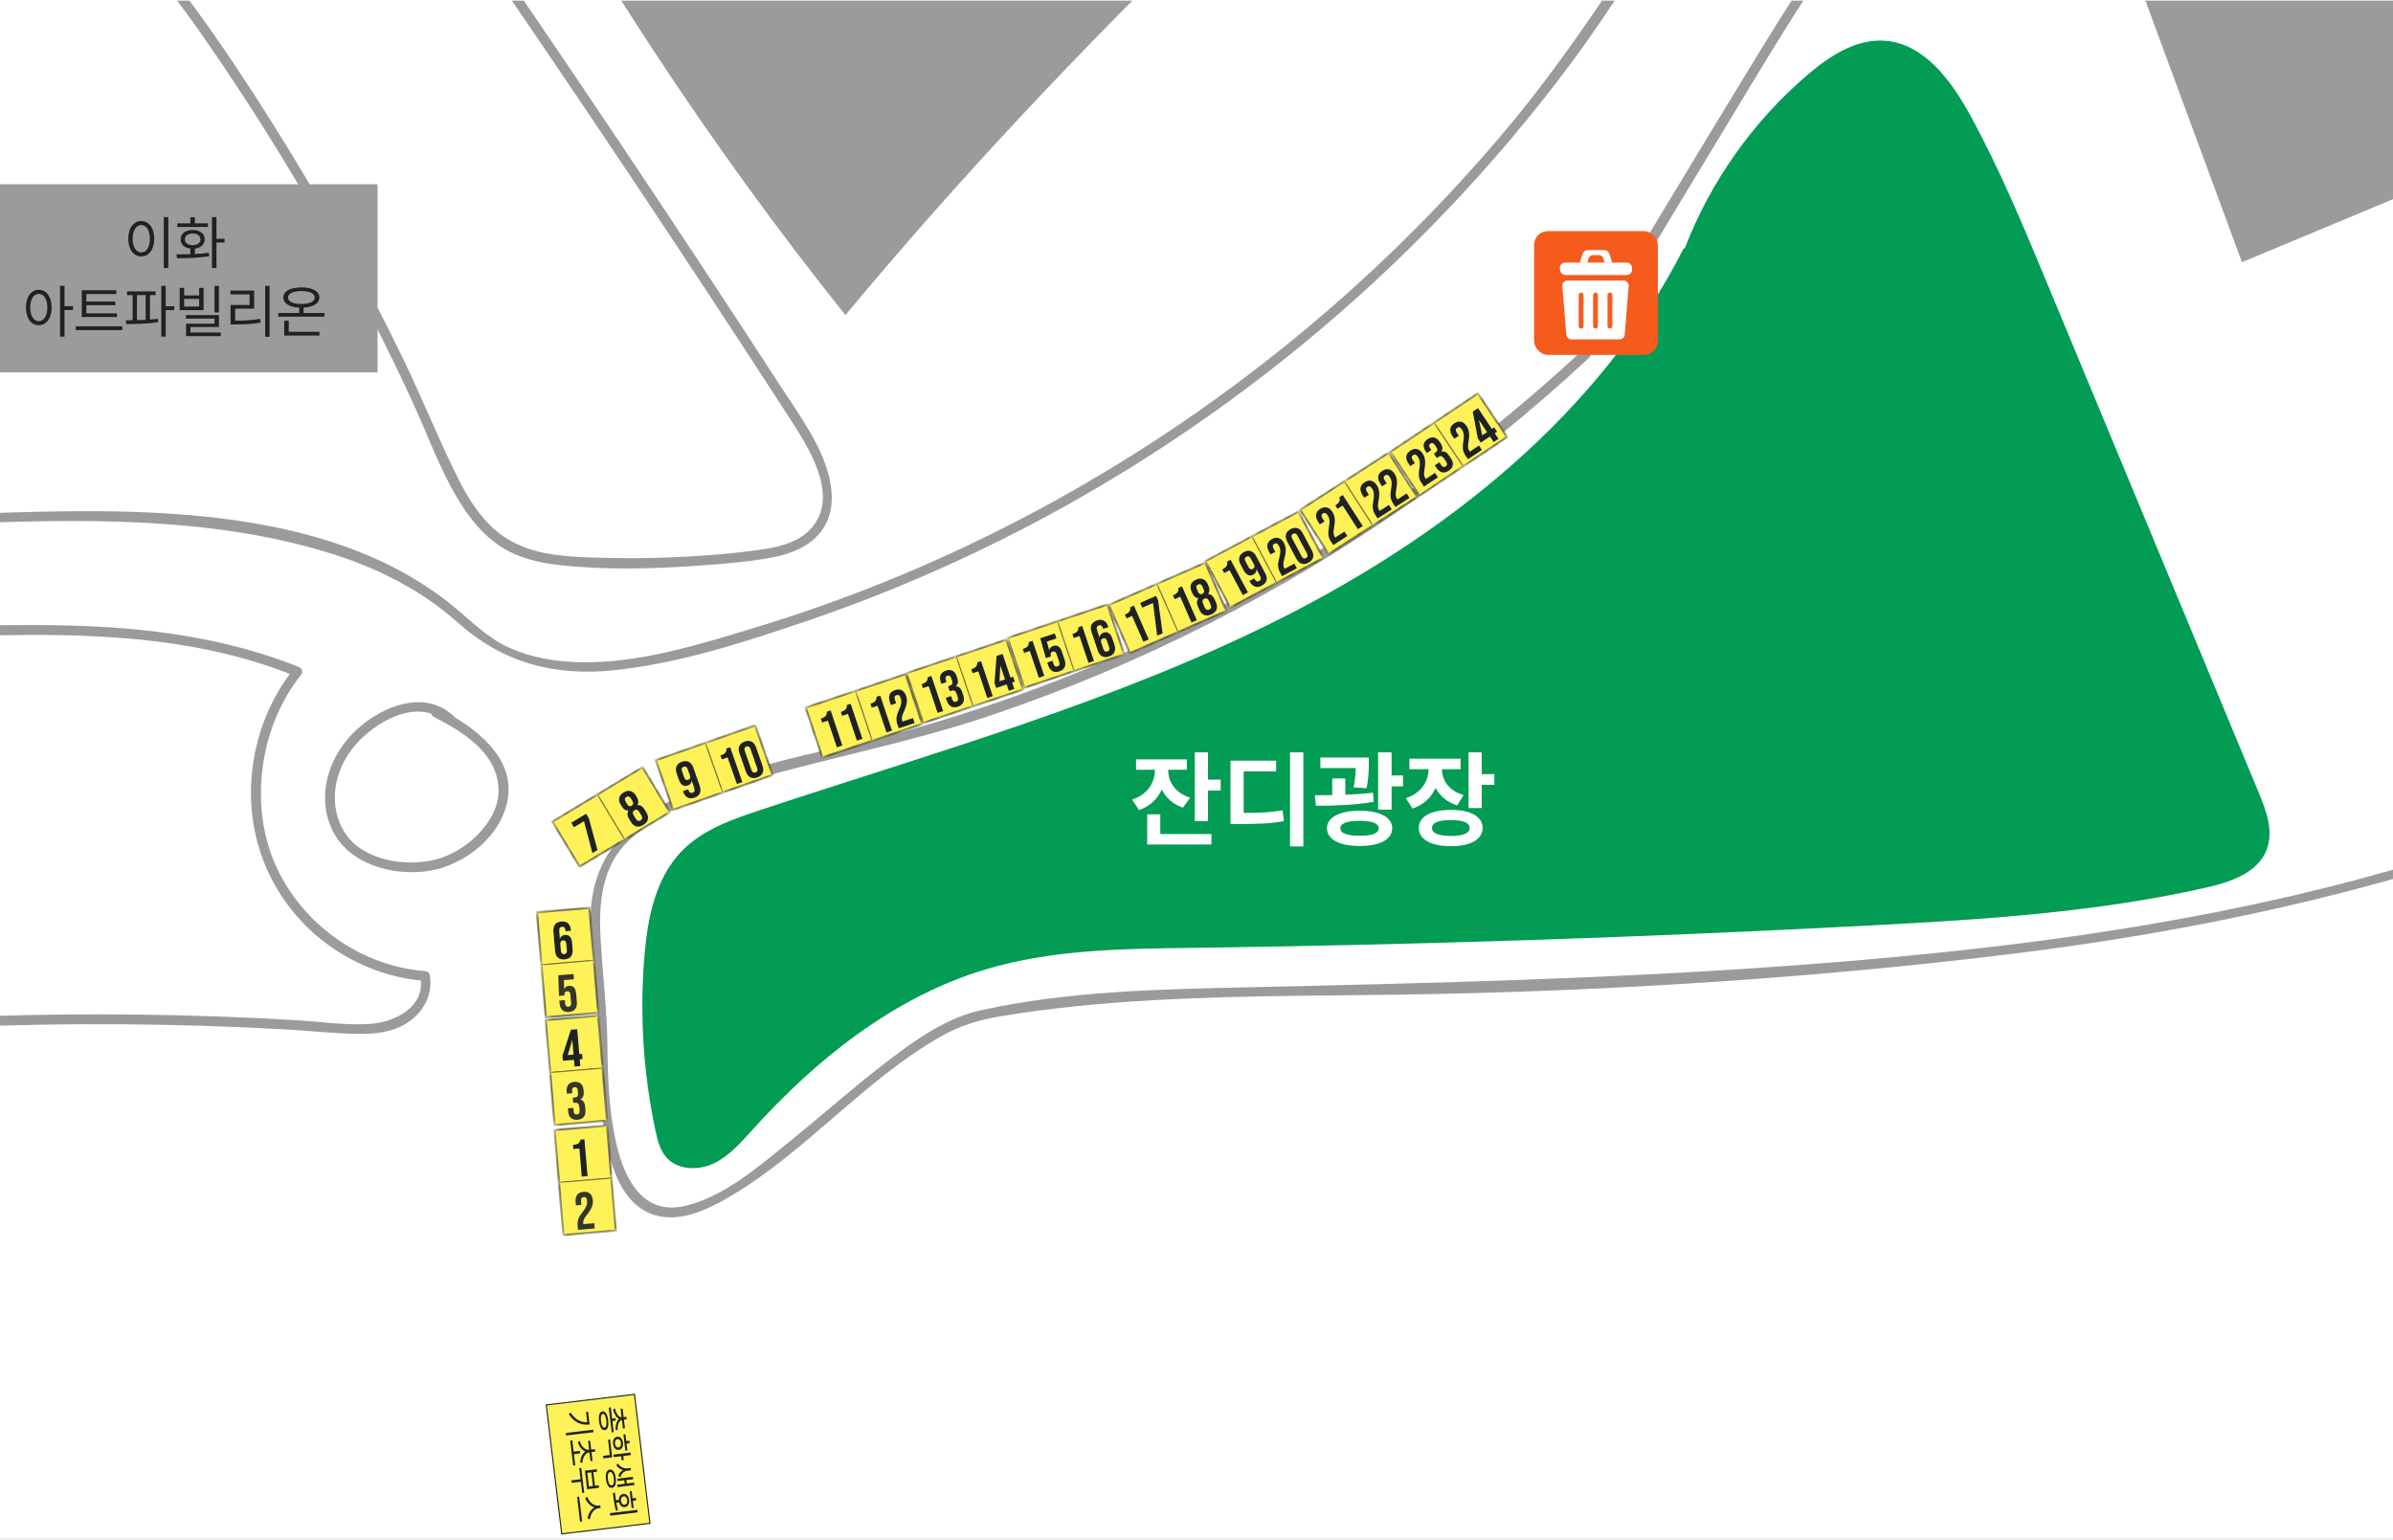 <svg width="348" height="224" viewBox="0 0 348 224" fill="none" xmlns="http://www.w3.org/2000/svg">
<g clip-path="url(#clip0_2296_22673)">
<g clip-path="url(#clip1_2296_22673)">
<rect width="1823.23" height="1982.79" transform="translate(-669 -1708.47)" fill="white"/>
<path d="M-102.308 -717.862C-119.292 -701.472 -135.873 -684.677 -152.548 -667.978C-160.708 -659.807 -168.891 -651.671 -177.169 -643.619C-184.591 -636.399 -192.37 -629.453 -198.126 -620.759C-198.293 -620.521 -198.245 -620.093 -198.019 -619.89C-194.475 -616.917 -190.93 -613.932 -187.386 -610.958C-186.125 -609.899 -183.104 -608.187 -182.914 -606.557C-182.723 -604.928 -185.566 -602.168 -186.589 -600.812C-188.123 -598.767 -188.54 -597.637 -191.014 -598.779C-192.762 -599.587 -194.427 -600.908 -195.997 -602.002C-200.029 -604.797 -203.788 -607.949 -207.332 -611.339C-207.618 -611.612 -208.046 -611.6 -208.343 -611.339C-240.481 -582.948 -271.441 -553.248 -301.153 -522.312C-301.628 -521.812 -301.153 -520.896 -300.463 -521.122L-299.927 -521.289L-300.617 -522.478C-315.33 -506.683 -330.031 -490.876 -344.744 -475.08C-344.994 -474.819 -345.053 -474.331 -344.744 -474.069C-329.27 -461.152 -314.795 -447.07 -301.533 -431.893C-294.706 -424.079 -288.247 -415.979 -282.039 -407.677C-276.912 -400.826 -271.822 -393.892 -265.875 -387.719C-255.265 -376.705 -241.373 -368.093 -225.709 -373.053C-218.346 -375.384 -211.769 -380.023 -206.619 -385.72C-205.774 -386.648 -201.992 -391.453 -199.982 -389.836C-198.911 -388.967 -200.469 -386.172 -200.886 -385.328C-207.142 -372.708 -221.082 -361.397 -234.356 -357.187C-234.903 -357.008 -235.105 -356.176 -234.522 -355.878C-225.863 -351.466 -223.08 -340.844 -224.864 -331.828C-226.898 -321.576 -234.498 -313.44 -241.718 -306.375C-258.465 -289.997 -275.557 -273.952 -292.482 -257.752C-306.624 -244.217 -325.547 -230.289 -328.521 -209.569C-330.079 -198.782 -328.223 -187.72 -327.07 -176.98C-325.821 -165.347 -324.572 -153.727 -323.311 -142.095C-320.694 -117.736 -318.066 -93.365 -315.449 -69.006C-314.938 -64.236 -314.617 -59.407 -313.867 -54.673C-313.249 -50.772 -311.976 -46.978 -308.372 -44.896C-305.422 -43.184 -301.83 -43.077 -298.524 -42.969C-292.41 -42.755 -286.285 -42.66 -280.171 -42.506C-255.705 -41.875 -231.227 -41.257 -206.761 -40.626C-194.522 -40.317 -182.295 -39.996 -170.056 -39.687C-164.49 -39.544 -158.935 -39.401 -153.369 -39.258L-145.031 -39.044C-143.889 -39.021 -141.023 -39.437 -140.024 -38.914C-137.895 -37.808 -138.228 -35.559 -138.216 -33.442C-138.204 -31.123 -138.394 -25.557 -140.262 -23.749C-142.129 -21.941 -146.363 -23.178 -148.564 -23.285C-154.653 -23.594 -160.731 -23.892 -166.821 -24.201C-178.989 -24.807 -191.168 -25.414 -203.336 -26.02C-227.398 -27.222 -251.471 -28.423 -275.533 -29.624C-283.074 -30.005 -292.054 -30.98 -298.714 -26.556C-306.124 -21.632 -305.47 -11.771 -305.981 -3.933C-306.767 8.032 -307.552 19.998 -308.325 31.975C-308.991 42.192 -311.251 53.777 -308.467 63.827C-304.459 78.338 -289.318 83.417 -275.818 84.796C-266.315 85.772 -256.728 85.129 -247.201 84.844C-235.271 84.487 -223.342 84.118 -211.412 83.75C-163.265 82.263 -115.118 80.966 -66.971 79.504C-46.667 78.885 -26.436 76.97 -6.156 76.173C11.435 75.483 29.93 75.103 46.986 80.146C54.159 82.263 60.938 85.51 66.54 90.517C73.046 96.334 80.48 98.379 89.186 97.487C98.737 96.512 108.312 93.384 117.375 90.303C125.88 87.413 134.206 83.999 142.317 80.122C176.191 63.899 206.01 39.349 228.442 9.222C240.098 -6.431 248.84 -24.795 263.53 -37.986C279.337 -52.187 301.602 -56.898 320.68 -65.223C393.306 -96.933 455.904 -153.358 483.213 -229.052C496.51 -265.9 502.314 -308.54 492.966 -347.041C488.72 -364.561 480.037 -380.428 465.586 -391.513C451.456 -402.36 434.031 -407.95 416.832 -411.685C408.233 -413.552 399.526 -414.98 390.832 -416.288C381.269 -417.727 371.551 -418.976 361.87 -418.215C352.842 -417.501 344.028 -414.861 336.809 -409.235C329.589 -403.609 324.118 -395.462 317.172 -389.17C302.042 -375.432 280.871 -372.815 261.317 -371.459C239.361 -369.937 217.511 -368.319 195.71 -365.239C150.429 -358.84 105.779 -348.004 62.615 -332.911C53.409 -329.687 43.525 -326.857 34.997 -322.028C27.932 -318.031 23.662 -312.108 22.556 -304.008C21.39 -295.409 22.068 -286.191 22.889 -277.592C23.638 -269.611 24.971 -261.618 27.445 -253.97C31.655 -240.97 39.458 -229.385 52.505 -224.175L52.196 -225.365C49.544 -221.939 46.891 -218.514 44.251 -215.088C43.371 -213.947 41.551 -210.45 40.278 -209.95C38.197 -209.141 35.77 -211.948 34.165 -213.292C28.313 -218.216 23.222 -224.021 19.047 -230.432C10.71 -243.23 6.309 -258.038 6.023 -273.274C5.869 -281.421 5.976 -295.456 -2.969 -299.512C-8.404 -301.974 -13.982 -298.775 -18.823 -296.432C-27.006 -292.495 -35.118 -288.415 -43.147 -284.181C-51.175 -279.947 -59.144 -275.57 -67.018 -271.038C-70.729 -268.909 -74.416 -266.744 -78.091 -264.556C-79.888 -263.485 -81.683 -262.094 -83.587 -261.237C-84.764 -260.702 -84.93 -260.084 -86.072 -260.762C-86.679 -261.13 -87.928 -264.472 -88.249 -265.127C-89.177 -266.994 -90.497 -268.956 -91.151 -270.943C-92.079 -273.726 -90.996 -273.94 -88.558 -275.344C-84.502 -277.675 -80.435 -279.994 -76.379 -282.325C-68.255 -286.976 -60.132 -291.638 -52.008 -296.289C-43.884 -300.94 -35.761 -305.602 -27.637 -310.253C-21.262 -313.904 -14.292 -317.234 -8.773 -322.159C3.264 -332.911 -0.78 -350.49 -1.97 -364.715C-5.419 -405.869 -10.664 -446.868 -17.622 -487.581C-17.705 -488.057 -18.3 -488.211 -18.669 -488.009C-21.024 -486.737 -23.379 -485.452 -25.746 -484.179C-27.256 -483.359 -30.908 -480.504 -32.513 -481.61C-32.906 -481.884 -33.584 -484.037 -33.858 -484.643C-34.523 -486.166 -35.202 -487.676 -35.868 -489.199C-36.605 -490.864 -39.293 -494.658 -38.508 -496.395C-38.187 -497.108 -35.654 -498.583 -34.975 -499.261C-33.905 -500.331 -32.953 -501.521 -32.109 -502.758C-30.158 -505.601 -28.802 -508.824 -27.744 -512.083C-25.187 -520.016 -24.521 -528.473 -23.486 -536.692C-22.094 -547.777 -20.703 -558.862 -19.311 -569.947C-17.919 -581.033 -16.504 -592.035 -15.16 -603.084C-13.971 -612.79 -13.007 -622.971 -16.468 -632.344C-19.43 -640.372 -25.115 -647.021 -30.61 -653.432C-37.069 -660.973 -43.801 -668.264 -50.795 -675.305C-66.197 -690.803 -82.861 -704.981 -100.559 -717.79C-101.309 -718.326 -102.022 -717.089 -101.285 -716.553C-74.499 -697.166 -49.974 -674.508 -28.814 -649.09C-23.153 -642.287 -17.955 -635.032 -16.254 -626.159C-14.541 -617.214 -15.981 -607.961 -17.099 -599.04C-19.394 -580.747 -21.69 -562.454 -23.985 -544.173C-25.877 -529.127 -25.389 -506.052 -40.197 -497.037C-40.554 -496.823 -40.613 -496.418 -40.459 -496.062C-38.008 -490.495 -35.546 -484.929 -33.096 -479.35C-32.942 -478.993 -32.43 -478.922 -32.121 -479.089C-27.411 -481.646 -22.689 -484.203 -17.979 -486.749L-19.026 -487.177C-13.114 -452.553 -8.428 -417.727 -5.062 -382.771C-4.217 -374.017 -3.456 -365.251 -2.766 -356.473C-2.172 -348.849 -0.816 -340.44 -3.171 -333.006C-5.74 -324.906 -12.983 -320.327 -19.941 -316.307C-27.28 -312.072 -34.654 -307.874 -42.005 -303.663C-59.204 -293.803 -76.414 -283.943 -93.613 -274.083C-93.958 -273.881 -94.041 -273.452 -93.875 -273.107C-91.46 -268.255 -89.034 -263.414 -86.62 -258.561C-86.453 -258.216 -85.953 -258.109 -85.644 -258.299C-72.656 -266.268 -59.453 -273.869 -46.013 -281.041C-39.412 -284.561 -32.763 -287.987 -26.067 -291.305C-22.713 -292.959 -19.359 -294.6 -15.981 -296.206C-12.377 -297.918 -8.285 -299.905 -4.253 -298.454C5.678 -294.862 4.251 -278.448 4.632 -270.17C5.155 -258.609 8.295 -247.226 13.576 -236.938C19.63 -225.151 28.467 -215.029 39.386 -207.524C39.612 -207.369 40.064 -207.405 40.254 -207.631C44.56 -213.197 48.866 -218.764 53.171 -224.33C53.516 -224.782 53.386 -225.305 52.862 -225.519C27.659 -235.582 23.9 -268.207 23.543 -291.757C23.424 -299.762 23.103 -308.825 28.67 -315.26C33.784 -321.183 41.777 -323.752 48.866 -326.405C65.375 -332.578 82.11 -338.12 99.035 -343.033C132.778 -352.821 167.283 -360.065 202.121 -364.656C219.129 -366.904 236.221 -368.462 253.348 -369.497C267.657 -370.365 282.286 -371.162 296.012 -375.646C302.399 -377.74 308.537 -380.654 313.948 -384.662C319.36 -388.67 324.011 -394.141 328.65 -399.303C334.109 -405.369 340.008 -410.817 347.751 -413.755C355.494 -416.692 363.416 -417.204 371.385 -416.907C386.003 -416.359 400.882 -413.564 415.179 -410.543C428.833 -407.653 442.487 -403.692 454.738 -396.853C467.62 -389.657 478.146 -379.262 484.699 -365.976C491.955 -351.275 494.548 -334.635 495.428 -318.412C497.164 -286.774 491.55 -254.993 480.322 -225.424C457.902 -166.394 413.347 -118.806 359.55 -86.74C346.598 -79.02 333.122 -72.158 319.289 -66.139C304.754 -59.824 289.102 -55.589 275.198 -47.941C262.495 -40.959 253.301 -30.076 245.248 -18.254C236.72 -5.729 228.882 7.104 219.105 18.749C200.158 41.347 176.881 60.259 150.893 74.199C137.905 81.169 124.25 86.878 110.144 91.172C102.436 93.515 94.242 96.108 86.142 96.31C82.026 96.417 77.709 95.882 73.938 94.145C70.62 92.623 68.229 89.994 65.422 87.77C46.867 73.033 18.833 73.937 -3.48 74.698C-18.8 75.222 -34.095 76.459 -49.403 77.327C-66.768 78.314 -84.169 78.576 -101.558 79.052C-138.466 80.086 -175.373 81.252 -212.28 82.382C-229.776 82.917 -247.332 83.904 -264.84 83.916C-276.805 83.916 -291.173 82.822 -300.475 74.353C-306.457 68.894 -308.289 61.282 -308.206 53.408C-308.111 44.654 -307.183 35.852 -306.612 27.11C-306.005 17.869 -305.399 8.615 -304.804 -0.627C-304.269 -8.798 -305.553 -20.585 -297.572 -25.557C-291.423 -29.387 -283.288 -28.542 -276.401 -28.197C-267.278 -27.745 -258.144 -27.281 -249.021 -26.829C-230.764 -25.913 -212.506 -25.009 -194.249 -24.094C-175.991 -23.178 -158.293 -22.298 -140.309 -21.394C-140.071 -21.394 -139.798 -21.536 -139.691 -21.75C-136.824 -27.46 -136.158 -33.538 -137.704 -39.734C-137.788 -40.044 -138.085 -40.246 -138.394 -40.258C-175.658 -41.209 -212.922 -42.161 -250.186 -43.112C-259.369 -43.35 -268.539 -43.576 -277.721 -43.814L-291.066 -44.159C-295.42 -44.266 -300.249 -43.861 -304.519 -44.92C-310.192 -46.324 -312 -50.784 -312.69 -56.089C-313.32 -60.918 -313.736 -65.794 -314.26 -70.635C-315.247 -79.77 -316.222 -88.904 -317.209 -98.039C-319.208 -116.594 -321.206 -135.137 -323.192 -153.691C-324.179 -162.826 -325.155 -171.96 -326.142 -181.095C-327.046 -189.457 -328.247 -197.949 -327.498 -206.37C-325.904 -224.508 -312.868 -236.248 -300.486 -248.106C-287.129 -260.904 -273.761 -273.69 -260.403 -286.488C-253.362 -293.22 -246.214 -299.857 -239.315 -306.744C-233.773 -312.263 -228.456 -318.293 -225.376 -325.584C-220.844 -336.313 -222.509 -351.299 -233.844 -357.068L-234.011 -355.759C-220.38 -360.077 -206.44 -371.471 -199.827 -384.281C-198.899 -386.077 -196.854 -390.216 -199.827 -391.215C-201.195 -391.679 -203.3 -390.775 -204.43 -390.074C-206.083 -389.039 -207.19 -387.16 -208.545 -385.732C-210.722 -383.461 -213.113 -381.403 -215.694 -379.607C-225.661 -372.637 -238.078 -370.615 -249.092 -376.384C-259.464 -381.819 -267.373 -390.775 -274.462 -399.898C-289.651 -419.428 -304.614 -438.601 -322.443 -455.871C-327.688 -460.95 -333.076 -465.874 -338.607 -470.644C-339.439 -471.358 -342.342 -473.07 -342.627 -474.069C-343.091 -475.675 -340.807 -477.221 -339.82 -478.28C-337.18 -481.111 -334.539 -483.953 -331.899 -486.784C-321.146 -498.333 -310.406 -509.87 -299.654 -521.42C-299.19 -521.919 -299.642 -522.835 -300.344 -522.609L-300.879 -522.442L-300.189 -521.253C-282.36 -539.82 -264.091 -557.958 -245.369 -575.621C-236.021 -584.446 -226.553 -593.153 -216.978 -601.74C-214.707 -603.774 -212.363 -606.522 -209.782 -608.151C-208.426 -609.007 -208.367 -609.602 -206.761 -608.746C-205.56 -608.103 -204.466 -606.676 -203.407 -605.796C-198.983 -602.097 -194.225 -598.862 -189.206 -596.019C-188.837 -595.817 -188.468 -595.96 -188.23 -596.281C-185.721 -599.635 -183.199 -602.977 -180.69 -606.331C-180.511 -606.569 -180.583 -607.009 -180.797 -607.2C-183.294 -609.305 -185.804 -611.398 -188.302 -613.503C-189.551 -614.55 -190.799 -615.609 -192.06 -616.655C-192.845 -617.31 -195.45 -618.784 -195.819 -619.807C-196.747 -622.4 -192.691 -625.861 -191.014 -627.764C-189.122 -629.905 -187.136 -631.951 -185.102 -633.961C-175.92 -643.06 -166.571 -651.993 -157.413 -661.115C-138.763 -679.706 -120.315 -698.51 -101.368 -716.803C-100.702 -717.445 -101.713 -718.457 -102.379 -717.814L-102.308 -717.862Z" fill="#9B9B9B"/>
<path d="M498.426 -191.217C498.699 -198.52 500.84 -205.264 504.849 -211.377C504.991 -211.591 504.979 -211.889 504.849 -212.103C503.243 -214.779 500.162 -215.552 497.26 -214.47C492.812 -212.805 491.361 -207.405 489.874 -203.408C485.283 -191.003 479.467 -179.073 472.639 -167.75C459.045 -145.175 441.537 -125.086 421.638 -107.875C400.835 -89.891 377.475 -75.024 352.95 -62.666C340.723 -56.505 328.115 -51.271 315.567 -45.788C303.815 -40.65 292.183 -34.882 282.418 -26.437C271.44 -16.945 263.352 -4.682 255.847 7.58C247.033 21.972 238.374 36.471 229.656 50.91C229.394 51.35 229.668 51.791 230.084 51.957L230.453 52.112L230.144 50.922C212.088 67.717 191.547 81.728 169.258 92.29C157.875 97.678 146.076 102.162 133.98 105.659C122.681 108.93 110.632 110.44 99.868 115.317C91.388 119.158 85.845 124.32 85.869 133.978C85.881 139.247 86.785 144.469 86.915 149.738C87.034 154.591 87.022 159.42 87.819 164.225C88.533 168.578 89.925 174.513 94.48 176.452C98.334 178.105 102.734 176.024 106.065 174.073C117.162 167.579 125.512 157.208 136.68 150.82C139.523 149.191 142.247 148.346 145.47 147.811C152.82 146.586 160.242 145.884 167.688 145.468C181.414 144.683 195.151 144.85 208.889 144.564C236.59 143.969 264.529 142.15 292.04 138.796C319.551 135.441 344.838 129.851 370.16 120.776C395.15 111.82 419.164 100.449 443.214 89.269C467.263 78.088 493.728 66.23 519.252 55.323C570.29 33.509 622.029 13.349 674.351 -5.123C700.53 -14.364 726.851 -23.19 753.315 -31.587C766.542 -35.785 779.803 -39.877 793.101 -43.849C805.625 -47.596 818.376 -50.808 830.781 -54.923C835.206 -56.398 839.595 -58.277 843.115 -61.417C847.052 -64.938 849.098 -69.79 850.763 -74.691C854.736 -86.359 859.256 -97.658 865.286 -108.434C877.061 -129.475 893.07 -147.875 912.208 -162.505C920.118 -168.547 928.919 -174.946 930.87 -185.377C932.701 -195.19 930.109 -206.477 927.813 -216.064C923.067 -235.903 914.218 -254.481 903.953 -272.001C882.711 -308.243 855.093 -340.773 837.799 -379.298C833.445 -389.003 829.865 -399.018 827.249 -409.33C827.047 -410.115 825.857 -409.937 825.845 -409.14C825.298 -364.18 827.974 -319.221 833.957 -274.654C836.883 -252.864 840.57 -231.193 845.054 -209.665C846.624 -202.136 847.611 -194.452 845.78 -186.852C843.805 -178.693 837.002 -172.258 828.569 -177.848C824.858 -180.31 822.206 -184.08 819.482 -187.506C816.057 -191.823 812.476 -196.022 808.742 -200.078C801.962 -207.44 794.683 -214.339 786.975 -220.714C774.177 -231.312 756.86 -244.098 739.209 -238.615C724.96 -234.19 717.502 -219.632 712.495 -206.679C704.764 -186.697 698.412 -166.097 691.466 -145.841C684.128 -124.455 676.777 -103.07 669.439 -81.684C663.575 -64.617 656.284 -37.914 632.46 -43.933C614.559 -48.453 601.69 -66.448 595.065 -82.684C588.63 -98.479 586.68 -115.975 588.737 -132.865C589.772 -141.333 591.842 -149.683 594.91 -157.64C597.408 -164.122 602.998 -172.531 597.539 -179.014C595.35 -181.618 592.151 -183.034 589.094 -184.33C583.956 -186.519 578.794 -188.648 573.632 -190.812C563.439 -195.082 553.246 -199.352 543.064 -203.622C536.415 -206.406 527.412 -211.758 521.619 -204.693C519.359 -201.933 518.277 -198.306 517.099 -195.011C515.303 -190.028 513.496 -185.044 511.64 -180.084C504.278 -160.483 495.976 -140.988 484.153 -123.599C473.698 -108.232 460.282 -94.447 443.963 -85.336C440.026 -83.136 435.946 -81.221 431.724 -79.651C427.739 -78.176 413.93 -73.371 416.488 -82.255C418.855 -90.474 429.928 -93.9 436.386 -98.015C464.314 -115.832 485.223 -144.2 494.703 -175.885C497.01 -183.593 498.592 -191.479 499.52 -199.471C499.627 -200.387 498.2 -200.375 498.093 -199.471C493.87 -163.456 474.995 -129.665 446.627 -107.066C439.491 -101.381 431.772 -97.218 423.969 -92.591C420.008 -90.236 413.229 -84.408 414.953 -78.973C417.178 -71.991 427.823 -76.689 432.081 -78.259C440.323 -81.304 448.043 -85.633 455.12 -90.831C487.115 -114.322 502.981 -152.086 516.148 -188.208C517.813 -192.775 519.062 -197.83 521.536 -202.029C525.937 -209.498 533.335 -206.12 539.603 -203.492C550.308 -199.008 561 -194.523 571.705 -190.039C576.796 -187.898 581.898 -185.769 586.989 -183.628C593.424 -180.917 599.941 -177.646 598.003 -169.332C596.992 -165.002 594.637 -160.994 593.079 -156.831C591.52 -152.668 590.224 -148.303 589.213 -143.914C582.041 -112.645 588.892 -75.404 613.429 -53.139C624.859 -42.767 642.998 -35.999 655.427 -48.667C661.006 -54.352 664.086 -62.035 666.703 -69.422C670.521 -80.198 674.137 -91.045 677.848 -101.857C685.46 -124.039 693.072 -146.21 700.684 -168.392C704.383 -179.156 707.999 -189.956 711.781 -200.697C714.636 -208.796 717.871 -216.944 722.819 -224.009C728.314 -231.859 736.235 -237.83 746.096 -238.365C756.836 -238.96 767.041 -233.56 775.605 -227.613C792.887 -215.612 807.445 -200.125 820.529 -183.783C824.632 -178.669 830.21 -172.864 837.466 -174.541C842.545 -175.707 845.352 -180.37 846.743 -185.056C848.575 -191.253 848.515 -198.08 847.504 -204.407C845.78 -215.183 843.175 -225.864 841.272 -236.617C833.196 -282.159 828.581 -328.308 827.451 -374.54C827.166 -386.053 827.118 -397.567 827.249 -409.08L825.845 -408.89C835.848 -369.354 860.183 -335.944 882.616 -302.64C894.022 -285.703 905.214 -268.504 913.992 -250.021C918.381 -240.779 922.128 -231.228 924.899 -221.368C927.754 -211.223 930.501 -199.804 929.835 -189.207C928.99 -175.897 918.226 -169.046 908.687 -161.553C899.814 -154.583 891.655 -146.733 884.305 -138.169C870.044 -121.542 858.875 -102.297 851.56 -81.637C849.3 -75.262 847.79 -68.22 842.937 -63.213C838.798 -58.955 832.875 -56.957 827.332 -55.303C814.772 -51.557 802.152 -48.024 789.592 -44.254C764.032 -36.57 738.602 -28.483 713.292 -20.002C662.647 -3.029 612.537 15.514 563.034 35.579C513.84 55.525 465.717 77.66 417.427 99.664C393.211 110.69 368.566 121.05 342.804 127.924C316.578 134.918 289.531 138.237 262.519 140.282C235.46 142.34 208.473 142.982 181.354 143.589C168.556 143.874 155.223 144.16 142.675 146.919C137.644 148.025 133.278 151.13 129.246 154.198C124.168 158.064 119.422 162.322 114.462 166.318C110.18 169.78 105.244 174.026 99.749 175.358C93.659 176.845 90.912 171.742 89.675 166.544C88.545 161.751 88.378 156.756 88.331 151.855C88.271 146.622 87.605 141.472 87.332 136.25C87.07 131.136 87.546 125.867 91.518 122.18C96.431 117.636 103.341 115.186 109.657 113.366C120.98 110.107 132.517 107.93 143.71 104.172C165.571 96.833 186.35 86.295 205.214 73.045C214.324 66.634 222.96 59.593 231.119 52.005C231.547 51.6 231.262 51.006 230.81 50.815L230.441 50.661L230.869 51.707C238.719 38.707 246.569 25.695 254.431 12.695C261.472 1.062 268.668 -10.677 278.219 -20.454C297.44 -40.151 325.593 -47.584 349.703 -59.395C396.577 -82.362 439.586 -114.798 468.643 -158.699C476.398 -170.402 483.071 -182.82 488.435 -195.784C489.755 -198.972 490.909 -202.219 492.146 -205.442C492.966 -207.559 493.847 -209.903 495.488 -211.544C496.582 -212.638 497.95 -213.376 499.544 -213.459C500.888 -213.53 502.874 -212.424 502.815 -210.83C502.767 -209.462 500.686 -206.988 500.127 -205.692C499.532 -204.3 499.009 -202.873 498.58 -201.41C497.593 -198.068 497.129 -194.642 496.999 -191.169C496.963 -190.254 498.39 -190.254 498.426 -191.169V-191.217Z" fill="#9B9B9B"/>
<path d="M-89.831 -181.714C-89.831 -152.74 -91.294 -123.766 -94.256 -94.935C-94.993 -87.727 -95.826 -80.531 -96.742 -73.347C-97.586 -66.806 -98.145 -60.074 -99.715 -53.663C-100.346 -51.07 -101.238 -48.513 -102.748 -46.3C-104.259 -44.088 -106.459 -42.625 -108.933 -41.483C-110.979 -40.544 -113.203 -39.663 -114.726 -37.927C-116.248 -36.19 -116.7 -33.895 -116.094 -31.671C-114.571 -26.116 -108.802 -24.308 -103.676 -23.88C-96.575 -23.297 -89.391 -23.262 -82.267 -22.976C-67.768 -22.393 -53.257 -21.799 -38.758 -21.216C-31.681 -20.93 -24.616 -20.692 -17.539 -20.348C-11.152 -20.026 -4.706 -19.479 1.479 -17.755C7.664 -16.03 13.195 -12.985 17.917 -8.644C22.639 -4.302 26.088 0.372 29.561 5.344C37.304 16.453 44.393 28.038 50.792 39.979C54.003 45.962 57.036 52.052 59.891 58.213C62.389 63.601 64.363 69.512 67.777 74.412C69.216 76.482 70.964 78.35 73.117 79.682C75.579 81.192 78.422 81.846 81.253 82.167C88.127 82.953 95.24 82.727 102.115 82.227C105.314 82.001 108.549 81.739 111.713 81.18C114.128 80.764 116.614 80.015 118.457 78.326C122.644 74.484 120.812 68.442 118.505 64.124C116.947 61.21 115.02 58.498 113.224 55.727C111.297 52.765 109.37 49.804 107.431 46.842C103.554 40.931 99.665 35.02 95.74 29.132C87.901 17.357 79.992 5.629 71.987 -6.027C56.037 -29.28 39.754 -52.295 23.138 -75.072C14.86 -86.419 6.498 -97.718 -1.934 -108.946C-4.111 -111.848 -6.3 -114.75 -8.5 -117.641C-10.332 -120.055 -12.056 -122.839 -14.352 -124.861C-18.527 -128.524 -23.879 -127.596 -28.72 -126.002C-34.155 -124.218 -39.484 -121.875 -45.3 -123.219C-50.617 -124.444 -55.089 -127.977 -58.752 -131.89C-62.784 -136.207 -65.936 -141.203 -68.957 -146.258C-72.502 -152.205 -75.856 -158.283 -78.984 -164.456C-82.041 -170.462 -84.883 -176.576 -87.548 -182.773C-87.905 -183.617 -89.142 -182.892 -88.785 -182.047C-83.397 -169.487 -77.188 -157.272 -70.194 -145.532C-64.961 -136.755 -58.669 -126.882 -48.797 -122.838C-43.885 -120.828 -38.913 -121.138 -33.929 -122.72C-28.946 -124.301 -22.773 -127.632 -17.551 -125.277C-14.542 -123.921 -12.687 -120.828 -10.76 -118.295C-8.678 -115.547 -6.609 -112.812 -4.539 -110.052C-0.4 -104.557 3.715 -99.038 7.819 -93.508C24.387 -71.171 40.634 -48.596 56.56 -25.795C72.439 -3.077 87.985 19.866 103.221 43.024C107.051 48.852 110.869 54.692 114.663 60.556C117.47 64.897 122.382 72.26 117.779 77.041C115.864 79.027 112.903 79.622 110.286 79.991C106.825 80.478 103.328 80.764 99.831 80.954C96.334 81.145 92.897 81.216 89.436 81.156C85.975 81.097 82.549 81.073 79.219 80.431C76.198 79.836 73.486 78.587 71.285 76.411C69.275 74.424 67.812 71.962 66.552 69.441C63.78 63.898 61.485 58.106 58.785 52.516C53.004 40.526 46.534 28.87 39.421 17.607C35.948 12.111 32.368 6.664 28.526 1.419C25.125 -3.232 21.414 -7.74 16.93 -11.403C7.414 -19.182 -4.563 -21.061 -16.481 -21.715C-44.741 -23.261 -73.061 -23.904 -101.345 -25.176C-104.616 -25.319 -108.148 -25.557 -111.027 -27.305C-113.358 -28.733 -115.309 -31.587 -114.857 -34.43C-114.405 -37.273 -111.907 -38.51 -109.659 -39.568C-107.411 -40.627 -105.341 -41.483 -103.569 -43.124C-99.894 -46.538 -98.49 -51.688 -97.646 -56.47C-96.492 -63.023 -95.731 -69.672 -94.91 -76.273C-91.39 -104.45 -89.296 -132.794 -88.606 -161.173C-88.44 -168.024 -88.368 -174.875 -88.368 -181.726C-88.368 -182.642 -89.796 -182.642 -89.796 -181.726L-89.831 -181.714Z" fill="#9B9B9B"/>
<path d="M66.136 104.315C62.008 100.128 55.681 102.638 51.946 106.04C48.211 109.441 46.13 114.782 47.914 119.742C49.864 125.165 55.907 127.211 61.271 126.795C66.635 126.378 72.178 122.453 73.629 117.196C75.508 110.369 69.05 105.719 63.816 103.03C62.995 102.614 62.282 103.839 63.091 104.267C67.266 106.408 72.309 109.441 72.499 114.734C72.665 119.432 67.884 123.702 63.685 124.915C59.285 126.188 52.779 125.237 50.138 121.086C47.652 117.172 48.58 112.153 51.387 108.692C54.384 104.993 60.986 101.115 65.125 105.314C65.767 105.968 66.778 104.957 66.136 104.303V104.315Z" fill="#9B9B9B"/>
<path d="M-321.992 69.881C-313.618 99.628 -304.044 129.03 -293.244 157.98C-291.924 161.525 -290.627 165.081 -289.224 168.59C-288.284 170.957 -287.119 173.431 -284.728 174.62C-282.135 175.905 -278.959 175.346 -276.2 175.155C-272.156 174.87 -268.1 174.584 -264.056 174.299C-248.368 173.181 -232.691 172.051 -217.015 170.802C-185.555 168.316 -154.143 165.366 -122.826 161.489C-91.509 157.612 -60.596 153.175 -29.291 150.749C-13.591 149.536 2.145 148.846 17.893 148.965C25.707 149.024 33.521 149.274 41.324 149.702C45.059 149.904 48.829 150.368 52.564 150.368C55.323 150.368 58.154 149.88 60.259 147.965C62.043 146.348 62.923 144.124 62.483 141.757C62.424 141.436 62.091 141.257 61.794 141.234C52.421 140.496 43.881 134.382 40.063 125.795C36.245 117.207 37.66 105.813 43.75 98.189C44.107 97.749 43.964 97.214 43.441 96.999C32.796 92.718 21.342 91.255 9.935 90.969C-2.244 90.672 -14.459 91.409 -26.615 91.921C-52.33 92.991 -78.021 94.276 -103.724 95.453C-129.296 96.619 -154.869 97.654 -180.465 98.237C-206.168 98.819 -231.883 98.914 -257.574 98.201C-263.747 98.034 -269.932 97.868 -276.093 97.511C-282.254 97.154 -288.094 96.5 -293.803 94.585C-303.33 91.385 -312.691 84.915 -318.043 76.304C-319.363 74.187 -320.386 71.939 -321.124 69.56C-321.397 68.68 -322.777 69.06 -322.503 69.941C-319.684 79.063 -312.548 86.152 -304.555 91.04C-300.119 93.752 -295.302 95.87 -290.235 97.083C-284.704 98.415 -278.995 98.819 -273.333 99.081C-247.369 100.247 -221.333 100.33 -195.344 99.937C-169.356 99.545 -143.153 98.605 -117.081 97.475C-90.986 96.345 -64.914 95.025 -38.818 93.871C-26.151 93.312 -13.484 92.682 -0.805 92.408C11.053 92.159 23.09 92.48 34.616 95.548C37.494 96.31 40.313 97.261 43.084 98.379L42.775 97.19C36.388 105.183 34.627 116.518 38.636 125.997C42.644 135.477 51.767 141.876 61.829 142.661L61.139 142.137C61.924 146.396 57.452 148.655 53.908 148.905C50.363 149.155 46.748 148.596 43.239 148.382C35.686 147.93 28.121 147.656 20.557 147.561C5.439 147.359 -9.678 147.906 -24.748 148.988C-54.923 151.129 -84.908 155.28 -114.916 159.087C-144.949 162.893 -175.053 165.949 -205.228 168.447C-220.393 169.696 -235.57 170.838 -250.747 171.944C-258.335 172.491 -265.923 173.026 -273.512 173.561C-276.676 173.787 -281.076 174.834 -284.05 173.347C-287.023 171.861 -288.082 167.567 -289.212 164.593C-299.762 136.88 -309.194 108.739 -317.508 80.276C-318.555 76.696 -319.577 73.116 -320.588 69.536C-320.838 68.656 -322.218 69.025 -321.968 69.917L-321.992 69.881Z" fill="#9B9B9B"/>
<path d="M302.531 -25.568L326.033 38.136L389.833 11.506L361.573 -48.595L302.531 -25.568Z" fill="#9B9B9B"/>
<path d="M54.907 26.801H-8.132V54.158H54.907V26.801Z" fill="#9B9B9B"/>
<path d="M347.43 -398.375C327.722 -363.086 301.151 -332.815 275.305 -302.331C202.751 -216.706 134.36 -127.084 70.525 -33.93C85.595 -5.669 103.174 21.068 122.942 45.832C189.299 -34.12 274.234 -93.816 347.228 -166.929C382.994 -202.742 415.821 -241.707 448.601 -280.624C419.508 -323.657 385.717 -363.098 348.144 -397.912C347.204 -397.043 346.265 -396.175 345.325 -395.307" fill="#9B9B9B"/>
<path d="M244.831 36.15C232.64 60.164 210.386 77.779 186.324 89.911C162.274 102.043 136.143 109.334 110.571 117.802C106.456 119.17 102.186 120.657 99.165 123.761C95.347 127.674 94.193 133.431 93.729 138.879C93.003 147.442 93.539 156.101 95.335 164.498C95.62 165.854 95.977 167.27 96.893 168.316C98.534 170.196 101.555 170.267 103.803 169.197C106.051 168.126 107.74 166.176 109.417 164.32C118.742 153.996 130.042 144.956 143.375 140.972C153.045 138.082 163.297 137.987 173.383 137.856C206.342 137.416 239.276 136.321 272.187 134.585C288.494 133.729 304.884 132.694 320.822 129.09C324.343 128.293 328.327 126.961 329.624 123.595C330.682 120.871 329.552 117.838 328.422 115.15C318.146 90.422 307.881 65.695 297.605 40.967C294.191 32.736 290.754 24.494 286.472 16.679C283.736 11.695 279.823 6.367 274.15 5.927C269.939 5.606 266.062 8.139 262.851 10.887C254.941 17.643 248.756 26.397 245.009 36.102" fill="#029C54"/>
<path d="M24.476 31.573V38.983H23.819V31.573H24.476ZM18.655 34.725C18.659 33.153 19.441 32.151 20.543 32.147C21.64 32.151 22.435 33.153 22.43 34.725C22.435 36.301 21.64 37.299 20.543 37.294C19.441 37.299 18.659 36.301 18.655 34.725ZM19.287 34.725C19.287 35.926 19.802 36.717 20.543 36.712C21.287 36.717 21.799 35.926 21.799 34.725C21.799 33.523 21.287 32.733 20.543 32.729C19.802 32.733 19.287 33.523 19.287 34.725ZM31.479 31.573V34.725H32.66V35.274H31.479V38.966H30.822V31.573H31.479ZM25.649 36.995C26.252 36.995 26.955 36.991 27.687 36.97V36.155C26.826 36.055 26.264 35.548 26.273 34.816C26.264 33.98 26.971 33.44 28.019 33.444C29.05 33.44 29.77 33.98 29.774 34.816C29.77 35.552 29.2 36.055 28.344 36.155V36.945C29.03 36.912 29.728 36.854 30.373 36.762L30.414 37.261C28.801 37.536 27.055 37.552 25.757 37.552L25.649 36.995ZM25.782 33.011V32.479H27.687V31.589H28.344V32.479H30.24V33.011H25.782ZM26.88 34.816C26.884 35.328 27.333 35.664 28.019 35.656C28.693 35.664 29.146 35.328 29.15 34.816C29.146 34.3 28.693 33.951 28.019 33.951C27.333 33.951 26.884 34.3 26.88 34.816ZM5.639 42.147C6.729 42.151 7.502 43.153 7.511 44.725C7.502 46.301 6.729 47.299 5.639 47.294C4.542 47.299 3.772 46.301 3.776 44.725C3.772 43.153 4.542 42.151 5.639 42.147ZM4.392 44.725C4.396 45.926 4.908 46.717 5.639 46.712C6.38 46.717 6.879 45.926 6.879 44.725C6.879 43.523 6.38 42.733 5.639 42.729C4.908 42.733 4.396 43.523 4.392 44.725ZM8.733 48.966V41.573H9.382V44.525H10.621V45.091H9.382V48.966H8.733ZM17.008 45.573V46.105H11.893V42.213H16.925V42.762H12.559V43.86H16.767V44.384H12.559V45.573H17.008ZM11.02 48.001V47.461H17.79V48.001H11.02ZM22.63 42.379V42.92H21.807V46.48C22.206 46.455 22.601 46.417 22.979 46.371L23.013 46.854C21.449 47.103 19.682 47.128 18.372 47.136L18.289 46.579C18.601 46.579 18.933 46.575 19.287 46.571V42.92H18.472V42.379H22.63ZM19.919 46.563C20.331 46.554 20.759 46.538 21.183 46.517V42.92H19.919V46.563ZM23.453 48.966V41.573H24.102V44.542H25.341V45.091H24.102V48.966H23.453ZM31.837 41.573V45.44H31.196V41.573H31.837ZM26.131 45.107V41.872H26.78V42.962H28.959V41.872H29.608V45.107H26.131ZM26.78 44.583H28.959V43.469H26.78V44.583ZM27.038 46.338V45.822H31.845V47.561H27.695V48.359H32.111V48.883H27.055V47.078H31.196V46.338H27.038ZM39.205 41.573V48.983H38.556V41.573H39.205ZM33.517 42.804V42.263H36.959V44.891H34.198V46.638C35.425 46.642 36.519 46.583 37.841 46.371L37.908 46.92C36.548 47.132 35.425 47.186 34.148 47.186H33.533V44.359H36.303V42.804H33.517ZM47.197 45.515V46.055H40.461V45.515H43.505V44.741C42.087 44.666 41.209 44.134 41.209 43.261C41.209 42.35 42.224 41.801 43.829 41.797C45.417 41.801 46.436 42.35 46.44 43.261C46.436 44.134 45.555 44.666 44.153 44.741V45.515H47.197ZM41.334 48.808V46.654H41.991V48.259H46.449V48.808H41.334ZM41.883 43.261C41.879 43.864 42.636 44.209 43.829 44.209C45.014 44.209 45.771 43.864 45.775 43.261C45.771 42.695 45.014 42.33 43.829 42.33C42.636 42.33 41.879 42.695 41.883 43.261Z" fill="#1F2225"/>
<path d="M169.886 112.017C169.879 113.658 170.853 115.307 173.079 116.019L172.03 117.459C170.568 116.979 169.542 116.019 168.949 114.813C168.342 116.177 167.248 117.271 165.644 117.818L164.64 116.289C166.918 115.555 167.945 113.763 167.953 112.017V111.957H165.209V110.443H172.6V111.957H169.886V112.017ZM166.828 122.825V118.433H168.732V121.296H176.168V122.825H166.828ZM173.754 119.422V109.423H175.673V113.396H177.517V114.97H175.673V119.422H173.754ZM189.54 109.423V123.095H187.606V109.423H189.54ZM178.941 119.842V110.623H185.582V112.182H180.86V118.223C183.303 118.223 184.81 118.156 186.526 117.848L186.706 119.422C184.817 119.782 183.078 119.842 180.125 119.842H178.941ZM199.059 110.173V111.057C199.044 111.949 199.044 113.164 198.729 114.64L196.855 114.505C197.08 113.366 197.133 112.467 197.148 111.702H192.013V110.173H199.059ZM191.204 115.66C191.983 115.66 192.838 115.652 193.737 115.637V113.216H195.641V115.585C197.005 115.532 198.392 115.442 199.674 115.285L199.778 116.619C196.938 117.106 193.827 117.189 191.369 117.189L191.204 115.66ZM192.973 120.442C192.973 118.875 194.801 117.908 197.725 117.908C200.648 117.908 202.462 118.875 202.462 120.442C202.462 122.091 200.648 123.043 197.725 123.035C194.801 123.043 192.973 122.091 192.973 120.442ZM194.921 120.442C194.914 121.214 195.933 121.551 197.725 121.551C199.516 121.551 200.498 121.214 200.498 120.442C200.498 119.752 199.516 119.37 197.725 119.377C195.933 119.37 194.914 119.752 194.921 120.442ZM200.408 117.743V109.423H202.372V112.781H204.036V114.37H202.372V117.743H200.408ZM212.401 110.338V111.867H209.688C209.695 113.456 210.662 114.993 212.836 115.63L211.921 117.129C210.415 116.672 209.365 115.75 208.766 114.588C208.158 115.959 207.049 117.054 205.415 117.593L204.441 116.079C206.704 115.367 207.731 113.598 207.754 111.867H204.965V110.338H212.401ZM206.33 120.412C206.322 118.748 208.121 117.781 211.007 117.788C213.848 117.781 215.601 118.748 215.609 120.412C215.601 122.083 213.848 123.073 211.007 123.065C208.121 123.073 206.322 122.083 206.33 120.412ZM208.248 120.412C208.233 121.191 209.215 121.581 211.007 121.581C212.776 121.581 213.72 121.191 213.72 120.412C213.72 119.647 212.776 119.265 211.007 119.272C209.215 119.265 208.233 119.647 208.248 120.412ZM213.555 117.519V109.423H215.474V112.586H217.318V114.146H215.474V117.519H213.555Z" fill="white"/>
<mask id="path-14-inside-2_2296_22673" fill="white">
<path d="M80.31 119.497L86.878 115.526L90.849 122.094L84.281 126.065L80.31 119.497Z"/>
</mask>
<path d="M80.31 119.497L86.878 115.526L90.849 122.094L84.281 126.065L80.31 119.497Z" fill="#FFF258"/>
<path d="M80.31 119.497L80.227 119.36L80.09 119.442L80.173 119.579L80.31 119.497ZM86.878 115.526L86.947 115.484L86.864 115.348L86.796 115.389L86.878 115.526ZM90.849 122.094L90.932 122.231L91 122.19L90.918 122.053L90.849 122.094ZM84.281 126.065L84.144 126.148L84.227 126.285L84.363 126.202L84.281 126.065ZM80.393 119.633L86.961 115.663L86.796 115.389L80.227 119.36L80.393 119.633ZM86.81 115.567L90.781 122.136L90.918 122.053L86.947 115.484L86.81 115.567ZM90.766 121.957L84.198 125.928L84.363 126.202L90.932 122.231L90.766 121.957ZM84.418 125.982L80.447 119.414L80.173 119.579L84.144 126.148L84.418 125.982Z" fill="#1F2225" mask="url(#path-14-inside-2_2296_22673)"/>
<mask id="path-16-inside-3_2296_22673" fill="white">
<path d="M86.878 115.526L93.447 111.555L97.418 118.123L90.849 122.094L86.878 115.526Z"/>
</mask>
<path d="M86.878 115.526L93.447 111.555L97.418 118.123L90.849 122.094L86.878 115.526Z" fill="#FFF258"/>
<path d="M86.878 115.526L86.796 115.389L86.727 115.43L86.81 115.567L86.878 115.526ZM93.447 111.555L93.584 111.472L93.501 111.335L93.364 111.418L93.447 111.555ZM97.418 118.123L97.5 118.26L97.637 118.177L97.554 118.041L97.418 118.123ZM90.849 122.094L90.781 122.136L90.863 122.272L90.932 122.231L90.849 122.094ZM86.961 115.663L93.529 111.692L93.364 111.418L86.796 115.389L86.961 115.663ZM93.31 111.638L97.281 118.206L97.554 118.041L93.584 111.472L93.31 111.638ZM97.335 117.987L90.766 121.957L90.932 122.231L97.5 118.26L97.335 117.987ZM90.918 122.053L86.947 115.484L86.81 115.567L90.781 122.136L90.918 122.053Z" fill="#1F2225" mask="url(#path-16-inside-3_2296_22673)"/>
<path d="M84.927 119.432L83.469 120.313L83.072 119.657L85.239 118.346L85.621 118.977L86.889 123.627L86.154 124.072L84.927 119.432Z" fill="#1F2225"/>
<path d="M93.552 119.975C93.189 120.195 92.85 120.268 92.537 120.194C92.225 120.113 91.958 119.889 91.736 119.521L91.489 119.114C91.352 118.886 91.274 118.673 91.256 118.475C91.235 118.273 91.281 118.077 91.394 117.889L91.387 117.876C91.183 117.885 91 117.84 90.838 117.741C90.678 117.634 90.53 117.467 90.392 117.239L90.277 117.049C90.054 116.681 89.979 116.344 90.051 116.037C90.124 115.724 90.339 115.46 90.693 115.246C91.048 115.031 91.379 114.965 91.686 115.049C91.996 115.125 92.261 115.347 92.484 115.715L92.599 115.905C92.864 116.343 92.897 116.735 92.7 117.082L92.708 117.095C92.927 117.082 93.122 117.132 93.292 117.244C93.459 117.353 93.611 117.521 93.749 117.748L93.995 118.155C94.218 118.523 94.29 118.865 94.212 119.181C94.136 119.491 93.916 119.755 93.552 119.975ZM91.865 117.183C92.119 117.03 92.153 116.8 91.968 116.493L91.749 116.132C91.564 115.825 91.344 115.749 91.09 115.902C90.836 116.056 90.802 116.286 90.987 116.592L91.206 116.954C91.391 117.26 91.611 117.337 91.865 117.183ZM93.155 119.318C93.427 119.154 93.458 118.899 93.249 118.553L92.983 118.113C92.774 117.767 92.533 117.676 92.262 117.84C91.99 118.004 91.959 118.259 92.168 118.605L92.434 119.045C92.643 119.391 92.884 119.482 93.155 119.318Z" fill="#1F2225"/>
<mask id="path-20-inside-4_2296_22673" fill="white">
<path d="M95.341 110.551L102.585 108.015L105.121 115.259L97.877 117.795L95.341 110.551Z"/>
</mask>
<path d="M95.341 110.551L102.585 108.015L105.121 115.259L97.877 117.795L95.341 110.551Z" fill="#FFF258"/>
<path d="M95.341 110.551L95.288 110.4L95.137 110.453L95.19 110.604L95.341 110.551ZM102.585 108.015L102.661 107.989L102.608 107.838L102.532 107.864L102.585 108.015ZM105.121 115.259L105.174 115.41L105.25 115.384L105.197 115.233L105.121 115.259ZM97.877 117.795L97.726 117.848L97.779 117.999L97.93 117.946L97.877 117.795ZM95.394 110.702L102.638 108.166L102.532 107.864L95.288 110.4L95.394 110.702ZM102.51 108.041L105.046 115.286L105.197 115.233L102.661 107.989L102.51 108.041ZM105.069 115.108L97.824 117.645L97.93 117.946L105.174 115.41L105.069 115.108ZM98.028 117.743L95.492 110.498L95.19 110.604L97.726 117.848L98.028 117.743Z" fill="#1F2225" mask="url(#path-20-inside-4_2296_22673)"/>
<mask id="path-22-inside-5_2296_22673" fill="white">
<path d="M102.585 108.015L109.829 105.479L112.366 112.723L105.121 115.259L102.585 108.015Z"/>
</mask>
<path d="M102.585 108.015L109.829 105.479L112.366 112.723L105.121 115.259L102.585 108.015Z" fill="#FFF258"/>
<path d="M102.585 108.015L102.532 107.864L102.457 107.89L102.51 108.041L102.585 108.015ZM109.829 105.479L109.98 105.426L109.927 105.275L109.777 105.328L109.829 105.479ZM112.366 112.723L112.419 112.874L112.569 112.821L112.517 112.67L112.366 112.723ZM105.121 115.259L105.046 115.286L105.099 115.436L105.174 115.41L105.121 115.259ZM102.638 108.166L109.882 105.629L109.777 105.328L102.532 107.864L102.638 108.166ZM109.678 105.531L112.215 112.776L112.517 112.67L109.98 105.426L109.678 105.531ZM112.313 112.572L105.069 115.108L105.174 115.41L112.419 112.874L112.313 112.572ZM105.197 115.233L102.661 107.988L102.51 108.041L105.046 115.286L105.197 115.233Z" fill="#1F2225" mask="url(#path-22-inside-5_2296_22673)"/>
<path d="M100.985 116.008C100.599 116.143 100.266 116.138 99.987 115.991C99.707 115.84 99.495 115.559 99.351 115.149L99.318 115.055L100.071 114.791L100.122 114.936C100.239 115.269 100.435 115.388 100.71 115.291C100.86 115.239 100.955 115.154 100.995 115.037C101.035 114.92 101.015 114.745 100.934 114.513L100.594 113.543L100.579 113.548C100.543 113.891 100.353 114.123 100.01 114.243C99.72 114.345 99.466 114.323 99.247 114.177C99.028 114.032 98.852 113.77 98.72 113.394L98.403 112.488C98.261 112.082 98.255 111.732 98.385 111.437C98.515 111.142 98.775 110.927 99.166 110.79C99.558 110.653 99.896 110.659 100.181 110.808C100.467 110.958 100.681 111.235 100.823 111.641L101.741 114.263C102.049 115.142 101.797 115.724 100.985 116.008ZM100.082 113.405C100.357 113.308 100.437 113.094 100.32 112.76L100.006 111.862C99.891 111.534 99.695 111.418 99.42 111.514C99.145 111.61 99.065 111.823 99.18 112.151L99.494 113.049C99.611 113.383 99.807 113.501 100.082 113.405Z" fill="#1F2225"/>
<path d="M105.808 110.155L104.975 110.447L104.777 109.881C105.004 109.802 105.179 109.719 105.3 109.633C105.427 109.546 105.516 109.444 105.568 109.328C105.618 109.208 105.644 109.052 105.648 108.861L106.184 108.673L107.959 113.744L107.163 114.023L105.808 110.155ZM110.125 113.068C109.733 113.204 109.395 113.198 109.11 113.049C108.824 112.899 108.611 112.622 108.469 112.216L107.535 109.55C107.393 109.145 107.387 108.794 107.517 108.499C107.647 108.205 107.907 107.989 108.299 107.852C108.69 107.715 109.028 107.721 109.313 107.87C109.599 108.02 109.813 108.297 109.955 108.703L110.888 111.369C111.03 111.775 111.036 112.125 110.906 112.42C110.776 112.715 110.516 112.931 110.125 113.068ZM109.871 112.343C110.146 112.247 110.226 112.032 110.109 111.699L109.14 108.931C109.023 108.598 108.827 108.48 108.552 108.576C108.277 108.672 108.198 108.887 108.314 109.221L109.283 111.988C109.4 112.321 109.596 112.439 109.871 112.343Z" fill="#1F2225"/>
<mask id="path-26-inside-6_2296_22673" fill="white">
<path d="M117.145 102.902L124.421 100.46L126.863 107.737L119.586 110.179L117.145 102.902Z"/>
</mask>
<path d="M117.145 102.902L124.421 100.46L126.863 107.737L119.586 110.179L117.145 102.902Z" fill="#FFF258"/>
<path d="M117.145 102.902L117.094 102.75L116.942 102.801L116.993 102.953L117.145 102.902ZM124.421 100.46L124.497 100.435L124.446 100.283L124.371 100.309L124.421 100.46ZM126.863 107.737L126.914 107.889L126.99 107.863L126.939 107.712L126.863 107.737ZM119.586 110.179L119.435 110.23L119.485 110.381L119.637 110.33L119.586 110.179ZM117.196 103.054L124.472 100.612L124.371 100.309L117.094 102.75L117.196 103.054ZM124.346 100.486L126.787 107.763L126.939 107.712L124.497 100.435L124.346 100.486ZM126.812 107.586L119.535 110.027L119.637 110.33L126.914 107.889L126.812 107.586ZM119.738 110.128L117.296 102.851L116.993 102.953L119.435 110.23L119.738 110.128Z" fill="#1F2225" mask="url(#path-26-inside-6_2296_22673)"/>
<mask id="path-28-inside-7_2296_22673" fill="white">
<path d="M124.421 100.46L131.698 98.019L134.14 105.296L126.863 107.737L124.421 100.46Z"/>
</mask>
<path d="M124.421 100.46L131.698 98.019L134.14 105.296L126.863 107.737L124.421 100.46Z" fill="#FFF258"/>
<path d="M124.421 100.46L124.371 100.309L124.295 100.334L124.346 100.486L124.421 100.46ZM131.698 98.019L131.85 97.968L131.799 97.817L131.647 97.867L131.698 98.019ZM134.14 105.296L134.191 105.447L134.342 105.396L134.291 105.245L134.14 105.296ZM126.863 107.737L126.787 107.763L126.838 107.914L126.914 107.889L126.863 107.737ZM124.472 100.612L131.749 98.171L131.647 97.867L124.371 100.309L124.472 100.612ZM131.547 98.07L133.988 105.347L134.291 105.245L131.85 97.968L131.547 98.07ZM134.089 105.144L126.812 107.586L126.914 107.889L134.191 105.447L134.089 105.144ZM126.939 107.712L124.497 100.435L124.346 100.486L126.787 107.763L126.939 107.712Z" fill="#1F2225" mask="url(#path-28-inside-7_2296_22673)"/>
<path d="M120.399 104.806L119.562 105.086L119.372 104.519C119.6 104.442 119.775 104.362 119.898 104.277C120.026 104.191 120.116 104.091 120.17 103.976C120.221 103.856 120.25 103.701 120.256 103.51L120.794 103.329L122.503 108.423L121.703 108.691L120.399 104.806ZM123.313 103.828L122.476 104.109L122.286 103.541C122.514 103.465 122.689 103.384 122.812 103.3C122.939 103.214 123.03 103.113 123.083 102.998C123.135 102.879 123.163 102.723 123.17 102.532L123.708 102.352L125.417 107.445L124.617 107.714L123.313 103.828Z" fill="#1F2225"/>
<path d="M127.616 102.642L126.779 102.923L126.589 102.355C126.817 102.279 126.992 102.198 127.115 102.114C127.243 102.028 127.333 101.928 127.386 101.813C127.438 101.693 127.467 101.537 127.473 101.346L128.011 101.166L129.72 106.259L128.92 106.528L127.616 102.642ZM130.513 105.378C130.391 105.014 130.345 104.684 130.375 104.388C130.403 104.087 130.515 103.729 130.71 103.312C130.9 102.898 131.014 102.56 131.05 102.3C131.092 102.037 131.072 101.785 130.991 101.542C130.917 101.324 130.831 101.186 130.73 101.128C130.633 101.063 130.516 101.054 130.381 101.099C130.104 101.192 130.022 101.406 130.134 101.741L130.317 102.286L129.561 102.54L129.395 102.046C129.256 101.633 129.252 101.284 129.383 100.997C129.512 100.706 129.77 100.495 130.158 100.364C130.546 100.234 130.88 100.247 131.158 100.401C131.435 100.551 131.643 100.832 131.781 101.245C131.886 101.555 131.912 101.884 131.861 102.23C131.815 102.575 131.674 103 131.439 103.505C131.286 103.837 131.195 104.097 131.166 104.285C131.136 104.468 131.151 104.649 131.211 104.828L131.247 104.938L132.768 104.427L133.012 105.155L130.698 105.931L130.513 105.378Z" fill="#1F2225"/>
<mask id="path-32-inside-8_2296_22673" fill="white">
<path d="M131.799 97.889L139.076 95.448L141.517 102.724L134.24 105.166L131.799 97.889Z"/>
</mask>
<path d="M131.799 97.889L139.076 95.448L141.517 102.724L134.24 105.166L131.799 97.889Z" fill="#FFF258"/>
<path d="M131.799 97.889L131.748 97.738L131.597 97.788L131.647 97.94L131.799 97.889ZM139.076 95.448L139.151 95.422L139.101 95.271L139.025 95.296L139.076 95.448ZM141.517 102.724L141.568 102.876L141.644 102.851L141.593 102.699L141.517 102.724ZM134.24 105.166L134.089 105.217L134.14 105.368L134.291 105.317L134.24 105.166ZM131.85 98.041L139.127 95.599L139.025 95.296L131.748 97.738L131.85 98.041ZM139 95.473L141.441 102.75L141.593 102.699L139.151 95.422L139 95.473ZM141.466 102.573L134.19 105.014L134.291 105.317L141.568 102.876L141.466 102.573ZM134.392 105.115L131.951 97.838L131.647 97.94L134.089 105.217L134.392 105.115Z" fill="#1F2225" mask="url(#path-32-inside-8_2296_22673)"/>
<mask id="path-34-inside-9_2296_22673" fill="white">
<path d="M139.076 95.448L146.352 93.006L148.794 100.283L141.517 102.724L139.076 95.448Z"/>
</mask>
<path d="M139.076 95.448L146.352 93.006L148.794 100.283L141.517 102.724L139.076 95.448Z" fill="#FFF258"/>
<path d="M139.076 95.448L139.025 95.296L138.949 95.322L139 95.473L139.076 95.448ZM146.352 93.006L146.504 92.955L146.453 92.804L146.302 92.855L146.352 93.006ZM148.794 100.283L148.845 100.434L148.996 100.384L148.946 100.232L148.794 100.283ZM141.517 102.724L141.441 102.75L141.492 102.901L141.568 102.876L141.517 102.724ZM139.127 95.599L146.403 93.158L146.302 92.855L139.025 95.296L139.127 95.599ZM146.201 93.057L148.642 100.334L148.946 100.232L146.504 92.955L146.201 93.057ZM148.743 100.131L141.466 102.573L141.568 102.876L148.845 100.434L148.743 100.131ZM141.593 102.699L139.151 95.422L139 95.473L141.441 102.75L141.593 102.699Z" fill="#1F2225" mask="url(#path-34-inside-9_2296_22673)"/>
<path d="M135.054 99.793L134.217 100.074L134.026 99.506C134.254 99.43 134.43 99.349 134.553 99.265C134.68 99.179 134.771 99.078 134.824 98.963C134.875 98.843 134.904 98.688 134.91 98.497L135.449 98.316L137.158 103.41L136.357 103.679L135.054 99.793ZM139.31 102.769C138.917 102.901 138.582 102.892 138.305 102.742C138.033 102.59 137.828 102.311 137.692 101.903L137.552 101.488L138.309 101.234L138.461 101.686C138.573 102.02 138.767 102.141 139.044 102.049C139.18 102.003 139.268 101.928 139.308 101.822C139.351 101.711 139.337 101.548 139.266 101.334L139.127 100.92C139.048 100.687 138.952 100.536 138.837 100.466C138.72 100.392 138.57 100.386 138.385 100.448L138.116 100.538L137.872 99.811L138.163 99.713C138.323 99.659 138.428 99.578 138.478 99.469C138.533 99.359 138.528 99.207 138.463 99.013L138.338 98.642C138.28 98.468 138.2 98.351 138.1 98.293C137.999 98.235 137.888 98.226 137.767 98.267C137.51 98.353 137.434 98.554 137.54 98.87L137.652 99.204L136.896 99.458L136.805 99.189C136.668 98.781 136.663 98.435 136.789 98.15C136.919 97.863 137.174 97.657 137.552 97.53C137.935 97.401 138.263 97.412 138.535 97.564C138.806 97.711 139.009 97.988 139.146 98.395L139.207 98.577C139.3 98.854 139.328 99.093 139.293 99.293C139.256 99.489 139.153 99.656 138.984 99.794L138.988 99.808C139.223 99.816 139.416 99.892 139.567 100.035C139.717 100.179 139.838 100.387 139.929 100.658L140.081 101.11C140.218 101.517 140.221 101.864 140.09 102.151C139.963 102.431 139.703 102.637 139.31 102.769Z" fill="#1F2225"/>
<path d="M142.271 97.629L141.434 97.91L141.243 97.343C141.471 97.266 141.647 97.186 141.769 97.101C141.897 97.015 141.988 96.915 142.041 96.8C142.092 96.68 142.121 96.525 142.127 96.334L142.666 96.153L144.375 101.247L143.574 101.515L142.271 97.629ZM146.396 99.54L144.868 100.053L144.624 99.325L144.924 95.395L145.798 95.102L146.952 98.544L147.331 98.417L147.575 99.145L147.196 99.272L147.507 100.196L146.706 100.464L146.396 99.54ZM146.152 98.813L145.485 96.826L145.471 96.831L145.351 99.081L146.152 98.813Z" fill="#1F2225"/>
<mask id="path-38-inside-10_2296_22673" fill="white">
<path d="M146.511 92.772L153.787 90.331L156.229 97.607L148.952 100.049L146.511 92.772Z"/>
</mask>
<path d="M146.511 92.772L153.787 90.331L156.229 97.607L148.952 100.049L146.511 92.772Z" fill="#FFF258"/>
<path d="M146.511 92.772L146.46 92.621L146.308 92.671L146.359 92.823L146.511 92.772ZM153.787 90.331L153.863 90.305L153.812 90.154L153.736 90.179L153.787 90.331ZM156.229 97.607L156.28 97.759L156.355 97.734L156.305 97.582L156.229 97.607ZM148.952 100.049L148.8 100.1L148.851 100.251L149.003 100.2L148.952 100.049ZM146.561 92.924L153.838 90.482L153.736 90.179L146.46 92.621L146.561 92.924ZM153.711 90.356L156.153 97.633L156.305 97.582L153.863 90.305L153.711 90.356ZM156.178 97.456L148.901 99.897L149.003 100.2L156.28 97.759L156.178 97.456ZM149.104 99.998L146.662 92.721L146.359 92.823L148.8 100.1L149.104 99.998Z" fill="#1F2225" mask="url(#path-38-inside-10_2296_22673)"/>
<mask id="path-40-inside-11_2296_22673" fill="white">
<path d="M153.787 90.331L161.064 87.889L163.505 95.166L156.229 97.607L153.787 90.331Z"/>
</mask>
<path d="M153.787 90.331L161.064 87.889L163.505 95.166L156.229 97.607L153.787 90.331Z" fill="#FFF258"/>
<path d="M153.787 90.331L153.736 90.179L153.661 90.204L153.711 90.356L153.787 90.331ZM161.064 87.889L161.216 87.838L161.165 87.687L161.013 87.737L161.064 87.889ZM163.505 95.166L163.556 95.317L163.708 95.266L163.657 95.115L163.505 95.166ZM156.229 97.607L156.153 97.633L156.204 97.784L156.28 97.759L156.229 97.607ZM153.838 90.482L161.115 88.041L161.013 87.737L153.736 90.179L153.838 90.482ZM160.912 87.94L163.354 95.217L163.657 95.115L161.216 87.838L160.912 87.94ZM163.455 95.014L156.178 97.456L156.28 97.759L163.556 95.317L163.455 95.014ZM156.305 97.582L153.863 90.305L153.711 90.356L156.153 97.633L156.305 97.582Z" fill="#1F2225" mask="url(#path-40-inside-11_2296_22673)"/>
<path d="M149.765 94.676L148.928 94.957L148.738 94.389C148.966 94.312 149.141 94.232 149.264 94.148C149.392 94.061 149.482 93.961 149.535 93.846C149.587 93.726 149.616 93.571 149.622 93.38L150.16 93.199L151.869 98.293L151.069 98.561L149.765 94.676ZM154.058 97.64C153.67 97.77 153.337 97.76 153.06 97.61C152.782 97.455 152.573 97.172 152.435 96.759L152.3 96.359L153.057 96.105L153.211 96.564C153.322 96.894 153.515 97.012 153.792 96.919C154.068 96.826 154.151 96.615 154.041 96.285L153.657 95.143C153.545 94.808 153.35 94.687 153.074 94.78C152.797 94.873 152.715 95.086 152.828 95.421L152.842 95.465L152.086 95.719L151.276 92.825L153.387 92.117L153.631 92.844L152.234 93.313L152.576 94.55L152.591 94.545C152.658 94.248 152.847 94.046 153.157 93.942C153.448 93.845 153.702 93.87 153.92 94.019C154.137 94.167 154.309 94.43 154.436 94.809L154.821 95.959C154.96 96.371 154.965 96.723 154.836 97.014C154.705 97.301 154.446 97.509 154.058 97.64Z" fill="#1F2225"/>
<path d="M156.982 92.512L156.145 92.793L155.955 92.226C156.183 92.149 156.358 92.069 156.481 91.984C156.609 91.898 156.699 91.798 156.752 91.683C156.804 91.563 156.833 91.407 156.839 91.216L157.377 91.036L159.086 96.13L158.286 96.398L156.982 92.512ZM161.282 95.474C160.889 95.606 160.551 95.595 160.267 95.442C159.984 95.289 159.774 95.008 159.637 94.601L158.753 91.967C158.457 91.084 158.716 90.506 159.531 90.232C159.919 90.102 160.253 90.114 160.531 90.269C160.808 90.419 161.016 90.7 161.154 91.112L161.186 91.207L160.429 91.461L160.381 91.315C160.268 90.981 160.074 90.86 159.797 90.953C159.647 91.003 159.551 91.087 159.509 91.203C159.467 91.32 159.485 91.494 159.563 91.727L159.891 92.702L159.905 92.697C159.947 92.354 160.139 92.125 160.484 92.009C160.775 91.912 161.029 91.937 161.246 92.086C161.463 92.234 161.635 92.497 161.762 92.876L162.068 93.785C162.204 94.193 162.206 94.543 162.072 94.836C161.938 95.129 161.675 95.342 161.282 95.474ZM161.038 94.746C161.314 94.653 161.397 94.442 161.287 94.112L160.984 93.21C160.872 92.875 160.677 92.754 160.401 92.847C160.124 92.94 160.042 93.153 160.154 93.488L160.457 94.391C160.568 94.72 160.761 94.839 161.038 94.746Z" fill="#1F2225"/>
<mask id="path-44-inside-12_2296_22673" fill="white">
<path d="M161.221 87.978L168.251 84.895L171.333 91.924L164.304 95.007L161.221 87.978Z"/>
</mask>
<path d="M161.221 87.978L168.251 84.895L171.333 91.924L164.304 95.007L161.221 87.978Z" fill="#FFF258"/>
<path d="M161.221 87.978L161.157 87.831L161.011 87.895L161.075 88.042L161.221 87.978ZM168.251 84.895L168.324 84.863L168.26 84.717L168.186 84.749L168.251 84.895ZM171.333 91.924L171.397 92.071L171.47 92.039L171.406 91.892L171.333 91.924ZM164.304 95.007L164.157 95.071L164.222 95.218L164.368 95.153L164.304 95.007ZM161.286 88.124L168.315 85.042L168.186 84.749L161.157 87.831L161.286 88.124ZM168.177 84.927L171.26 91.957L171.406 91.892L168.324 84.863L168.177 84.927ZM171.269 91.778L164.24 94.861L164.368 95.153L171.397 92.071L171.269 91.778ZM164.45 94.943L161.368 87.913L161.075 88.042L164.157 95.071L164.45 94.943Z" fill="#1F2225" mask="url(#path-44-inside-12_2296_22673)"/>
<mask id="path-46-inside-13_2296_22673" fill="white">
<path d="M168.251 84.895L175.28 81.813L178.362 88.842L171.333 91.924L168.251 84.895Z"/>
</mask>
<path d="M168.251 84.895L175.28 81.813L178.362 88.842L171.333 91.924L168.251 84.895Z" fill="#FFF258"/>
<path d="M168.251 84.895L168.186 84.749L168.113 84.781L168.177 84.927L168.251 84.895ZM175.28 81.813L175.426 81.749L175.362 81.602L175.216 81.666L175.28 81.813ZM178.362 88.842L178.426 88.989L178.573 88.924L178.509 88.778L178.362 88.842ZM171.333 91.924L171.26 91.957L171.324 92.103L171.397 92.071L171.333 91.924ZM168.315 85.042L175.344 81.959L175.216 81.666L168.186 84.749L168.315 85.042ZM175.133 81.877L178.216 88.906L178.509 88.778L175.426 81.749L175.133 81.877ZM178.298 88.696L171.269 91.778L171.397 92.071L178.426 88.989L178.298 88.696ZM171.406 91.892L168.324 84.863L168.177 84.927L171.26 91.957L171.406 91.892Z" fill="#1F2225" mask="url(#path-46-inside-13_2296_22673)"/>
<path d="M164.633 89.582L163.825 89.937L163.584 89.389C163.805 89.292 163.972 89.196 164.087 89.101C164.206 89.004 164.287 88.896 164.33 88.777C164.371 88.653 164.385 88.495 164.374 88.305L164.895 88.077L167.052 92.997L166.279 93.336L164.633 89.582ZM167.673 87.696L166.112 88.381L165.804 87.678L168.124 86.661L168.42 87.335L169.073 92.111L168.285 92.456L167.673 87.696Z" fill="#1F2225"/>
<path d="M171.628 86.782L170.819 87.137L170.579 86.589C170.799 86.492 170.967 86.396 171.081 86.301C171.201 86.204 171.282 86.096 171.325 85.977C171.365 85.853 171.38 85.695 171.369 85.505L171.889 85.277L174.047 90.197L173.274 90.536L171.628 86.782ZM176.154 89.357C175.765 89.527 175.42 89.556 175.119 89.442C174.82 89.322 174.584 89.065 174.412 88.671L174.221 88.235C174.114 87.991 174.064 87.77 174.072 87.571C174.078 87.368 174.149 87.18 174.286 87.008L174.28 86.994C174.077 86.977 173.902 86.908 173.754 86.789C173.609 86.662 173.483 86.477 173.377 86.234L173.287 86.03C173.115 85.636 173.084 85.292 173.195 84.997C173.309 84.696 173.555 84.462 173.935 84.296C174.314 84.129 174.651 84.107 174.945 84.23C175.242 84.346 175.476 84.6 175.649 84.994L175.738 85.198C175.944 85.666 175.926 86.06 175.686 86.377L175.692 86.391C175.911 86.407 176.097 86.482 176.251 86.616C176.403 86.745 176.532 86.931 176.639 87.175L176.83 87.611C177.003 88.004 177.03 88.353 176.911 88.656C176.795 88.953 176.543 89.186 176.154 89.357ZM174.844 86.369C175.116 86.25 175.18 86.027 175.036 85.698L174.867 85.312C174.723 84.984 174.515 84.879 174.243 84.999C173.971 85.118 173.907 85.341 174.051 85.669L174.221 86.056C174.364 86.384 174.572 86.489 174.844 86.369ZM175.846 88.654C176.136 88.526 176.201 88.278 176.038 87.907L175.832 87.436C175.669 87.066 175.443 86.945 175.152 87.072C174.862 87.2 174.798 87.448 174.96 87.819L175.167 88.29C175.329 88.66 175.555 88.781 175.846 88.654Z" fill="#1F2225"/>
<mask id="path-50-inside-14_2296_22673" fill="white">
<path d="M175.285 81.593L182.06 77.986L185.667 84.762L178.892 88.368L175.285 81.593Z"/>
</mask>
<path d="M175.285 81.593L182.06 77.986L185.667 84.762L178.892 88.368L175.285 81.593Z" fill="#FFF258"/>
<path d="M175.285 81.593L175.21 81.452L175.069 81.527L175.144 81.668L175.285 81.593ZM182.06 77.986L182.131 77.949L182.056 77.808L181.985 77.845L182.06 77.986ZM185.667 84.762L185.742 84.903L185.813 84.865L185.737 84.724L185.667 84.762ZM178.892 88.368L178.75 88.443L178.826 88.584L178.967 88.509L178.892 88.368ZM175.36 81.734L182.136 78.127L181.985 77.845L175.21 81.452L175.36 81.734ZM181.99 78.024L185.596 84.799L185.737 84.724L182.131 77.949L181.99 78.024ZM185.592 84.621L178.816 88.227L178.967 88.509L185.742 84.903L185.592 84.621ZM179.033 88.293L175.426 81.518L175.144 81.668L178.75 88.443L179.033 88.293Z" fill="#1F2225" mask="url(#path-50-inside-14_2296_22673)"/>
<mask id="path-52-inside-15_2296_22673" fill="white">
<path d="M182.06 77.986L188.836 74.38L192.442 81.155L185.667 84.762L182.06 77.986Z"/>
</mask>
<path d="M182.06 77.986L188.836 74.38L192.442 81.155L185.667 84.762L182.06 77.986Z" fill="#FFF258"/>
<path d="M182.06 77.986L181.985 77.845L181.915 77.883L181.99 78.024L182.06 77.986ZM188.836 74.38L188.977 74.305L188.902 74.164L188.761 74.239L188.836 74.38ZM192.442 81.155L192.517 81.296L192.659 81.221L192.583 81.08L192.442 81.155ZM185.667 84.762L185.596 84.799L185.671 84.94L185.742 84.903L185.667 84.762ZM182.136 78.127L188.911 74.521L188.761 74.239L181.985 77.845L182.136 78.127ZM188.695 74.455L192.301 81.23L192.583 81.08L188.977 74.305L188.695 74.455ZM192.367 81.014L185.592 84.621L185.742 84.903L192.517 81.296L192.367 81.014ZM185.737 84.724L182.131 77.949L181.99 78.024L185.596 84.799L185.737 84.724Z" fill="#1F2225" mask="url(#path-52-inside-15_2296_22673)"/>
<path d="M178.809 82.934L178.03 83.349L177.748 82.821C177.961 82.708 178.12 82.6 178.228 82.496C178.339 82.39 178.412 82.276 178.445 82.154C178.477 82.027 178.479 81.869 178.454 81.68L178.955 81.413L181.48 86.156L180.735 86.552L178.809 82.934ZM183.49 85.173C183.129 85.365 182.799 85.41 182.501 85.308C182.201 85.201 181.949 84.956 181.744 84.572L181.697 84.484L182.402 84.109L182.474 84.244C182.64 84.556 182.852 84.643 183.109 84.506C183.249 84.431 183.33 84.333 183.352 84.211C183.374 84.09 183.328 83.92 183.212 83.703L182.729 82.795L182.716 82.803C182.731 83.148 182.579 83.406 182.258 83.577C181.987 83.721 181.732 83.738 181.494 83.627C181.255 83.516 181.042 83.285 180.854 82.933L180.404 82.086C180.202 81.706 180.142 81.361 180.226 81.05C180.31 80.739 180.534 80.486 180.9 80.291C181.266 80.096 181.602 80.051 181.906 80.155C182.211 80.26 182.465 80.502 182.667 80.881L183.972 83.334C184.41 84.156 184.249 84.769 183.49 85.173ZM182.202 82.737C182.46 82.6 182.506 82.375 182.34 82.064L181.892 81.224C181.729 80.916 181.518 80.831 181.261 80.968C181.004 81.105 180.957 81.328 181.12 81.635L181.567 82.475C181.733 82.787 181.945 82.874 182.202 82.737Z" fill="#1F2225"/>
<path d="M186.166 83.278C185.985 82.939 185.886 82.621 185.867 82.324C185.845 82.022 185.896 81.65 186.02 81.208C186.139 80.767 186.196 80.416 186.189 80.153C186.187 79.887 186.126 79.642 186.005 79.416C185.897 79.213 185.789 79.091 185.68 79.05C185.574 79.002 185.457 79.012 185.331 79.079C185.073 79.216 185.028 79.441 185.193 79.752L185.464 80.26L184.759 80.635L184.514 80.175C184.31 79.791 184.248 79.447 184.33 79.143C184.409 78.834 184.629 78.583 184.99 78.391C185.352 78.199 185.683 78.156 185.983 78.263C186.281 78.365 186.532 78.608 186.736 78.992C186.89 79.281 186.97 79.601 186.977 79.951C186.988 80.298 186.919 80.741 186.771 81.278C186.674 81.63 186.627 81.902 186.63 82.092C186.63 82.277 186.675 82.454 186.764 82.621L186.818 82.722L188.234 81.969L188.594 82.646L186.44 83.793L186.166 83.278ZM190.28 81.836C189.914 82.031 189.578 82.076 189.273 81.972C188.969 81.867 188.715 81.625 188.513 81.246L187.186 78.752C186.984 78.373 186.925 78.028 187.009 77.717C187.092 77.405 187.317 77.153 187.683 76.958C188.049 76.763 188.384 76.718 188.689 76.822C188.994 76.927 189.247 77.168 189.449 77.548L190.776 80.041C190.978 80.421 191.037 80.766 190.954 81.077C190.87 81.388 190.645 81.641 190.28 81.836ZM189.919 81.159C190.176 81.021 190.222 80.797 190.056 80.485L188.679 77.897C188.513 77.585 188.301 77.498 188.044 77.635C187.786 77.772 187.74 77.997 187.906 78.308L189.284 80.897C189.45 81.208 189.661 81.296 189.919 81.159Z" fill="#1F2225"/>
<mask id="path-56-inside-16_2296_22673" fill="white">
<path d="M189.045 74.146L195.494 69.984L199.656 76.433L193.206 80.595L189.045 74.146Z"/>
</mask>
<path d="M189.045 74.146L195.494 69.984L199.656 76.433L193.206 80.595L189.045 74.146Z" fill="#FFF258"/>
<path d="M189.045 74.146L188.958 74.011L188.824 74.098L188.91 74.233L189.045 74.146ZM195.494 69.984L195.561 69.941L195.474 69.806L195.407 69.85L195.494 69.984ZM199.656 76.433L199.742 76.568L199.81 76.524L199.723 76.39L199.656 76.433ZM193.206 80.595L193.072 80.682L193.159 80.816L193.293 80.729L193.206 80.595ZM189.131 74.28L195.581 70.118L195.407 69.85L188.958 74.011L189.131 74.28ZM195.427 70.028L199.588 76.477L199.723 76.39L195.561 69.941L195.427 70.028ZM199.569 76.299L193.12 80.461L193.293 80.729L199.742 76.568L199.569 76.299ZM193.341 80.508L189.179 74.059L188.91 74.233L193.072 80.682L193.341 80.508Z" fill="#1F2225" mask="url(#path-56-inside-16_2296_22673)"/>
<mask id="path-58-inside-17_2296_22673" fill="white">
<path d="M195.494 69.984L201.943 65.823L206.105 72.272L199.656 76.433L195.494 69.984Z"/>
</mask>
<path d="M195.494 69.984L201.943 65.823L206.105 72.272L199.656 76.433L195.494 69.984Z" fill="#FFF258"/>
<path d="M195.494 69.984L195.407 69.85L195.34 69.893L195.427 70.028L195.494 69.984ZM201.943 65.823L202.078 65.736L201.991 65.601L201.857 65.688L201.943 65.823ZM206.105 72.272L206.192 72.406L206.326 72.319L206.239 72.185L206.105 72.272ZM199.656 76.433L199.588 76.477L199.675 76.611L199.742 76.568L199.656 76.433ZM195.581 70.118L202.03 65.957L201.857 65.688L195.407 69.85L195.581 70.118ZM201.809 65.909L205.971 72.358L206.239 72.185L202.078 65.736L201.809 65.909ZM206.018 72.137L199.569 76.299L199.742 76.568L206.192 72.406L206.018 72.137ZM199.723 76.39L195.561 69.941L195.427 70.028L199.588 76.477L199.723 76.39Z" fill="#1F2225" mask="url(#path-58-inside-17_2296_22673)"/>
<path d="M193.568 78.79C193.36 78.468 193.234 78.159 193.191 77.865C193.144 77.566 193.164 77.191 193.25 76.74C193.332 76.291 193.358 75.936 193.33 75.674C193.305 75.41 193.224 75.17 193.085 74.955C192.96 74.762 192.842 74.649 192.73 74.618C192.62 74.579 192.505 74.599 192.384 74.676C192.139 74.835 192.113 75.062 192.304 75.359L192.616 75.842L191.945 76.275L191.662 75.837C191.427 75.471 191.337 75.133 191.392 74.823C191.445 74.509 191.644 74.241 191.988 74.019C192.332 73.797 192.658 73.727 192.966 73.808C193.271 73.885 193.542 74.106 193.778 74.472C193.955 74.747 194.062 75.058 194.098 75.407C194.138 75.752 194.107 76.199 194.003 76.747C193.937 77.106 193.913 77.38 193.932 77.569C193.947 77.754 194.006 77.926 194.109 78.085L194.172 78.182L195.519 77.312L195.936 77.957L193.885 79.28L193.568 78.79ZM195.251 73.521L194.509 74L194.184 73.497C194.386 73.366 194.537 73.245 194.635 73.133C194.737 73.018 194.8 72.898 194.823 72.774C194.844 72.645 194.833 72.487 194.792 72.301L195.269 71.993L198.182 76.507L197.473 76.965L195.251 73.521Z" fill="#1F2225"/>
<path d="M200.028 74.913C199.82 74.591 199.694 74.282 199.65 73.988C199.604 73.689 199.624 73.314 199.71 72.862C199.792 72.414 199.818 72.058 199.79 71.797C199.765 71.533 199.684 71.293 199.545 71.078C199.42 70.884 199.302 70.772 199.19 70.74C199.08 70.702 198.965 70.722 198.844 70.799C198.599 70.957 198.573 71.185 198.764 71.481L199.076 71.965L198.405 72.398L198.122 71.959C197.887 71.594 197.796 71.256 197.852 70.946C197.905 70.632 198.104 70.364 198.448 70.142C198.792 69.92 199.118 69.85 199.426 69.931C199.731 70.008 200.002 70.229 200.238 70.594C200.415 70.87 200.522 71.181 200.558 71.529C200.598 71.875 200.567 72.322 200.463 72.869C200.397 73.229 200.373 73.503 200.392 73.692C200.407 73.877 200.466 74.049 200.569 74.208L200.631 74.305L201.979 73.435L202.396 74.08L200.345 75.403L200.028 74.913ZM202.611 73.247C202.403 72.924 202.277 72.616 202.233 72.321C202.186 72.023 202.206 71.648 202.292 71.196C202.374 70.747 202.401 70.392 202.372 70.131C202.347 69.866 202.266 69.627 202.127 69.412C202.002 69.218 201.884 69.106 201.772 69.074C201.662 69.036 201.547 69.055 201.427 69.133C201.182 69.291 201.155 69.518 201.346 69.815L201.658 70.299L200.988 70.732L200.705 70.293C200.469 69.928 200.379 69.59 200.434 69.28C200.487 68.966 200.686 68.697 201.03 68.475C201.374 68.254 201.7 68.183 202.008 68.264C202.313 68.341 202.584 68.563 202.82 68.928C202.997 69.203 203.104 69.515 203.14 69.863C203.18 70.209 203.149 70.655 203.046 71.203C202.979 71.563 202.955 71.837 202.974 72.026C202.989 72.211 203.049 72.383 203.151 72.542L203.214 72.638L204.562 71.769L204.978 72.414L202.927 73.737L202.611 73.247Z" fill="#1F2225"/>
<mask id="path-62-inside-18_2296_22673" fill="white">
<path d="M202.158 65.714L208.541 61.45L212.804 67.833L206.421 72.096L202.158 65.714Z"/>
</mask>
<path d="M202.158 65.714L208.541 61.45L212.804 67.833L206.421 72.096L202.158 65.714Z" fill="#FFF258"/>
<path d="M202.158 65.714L202.069 65.581L201.936 65.669L202.025 65.802L202.158 65.714ZM208.541 61.45L208.607 61.406L208.518 61.273L208.452 61.318L208.541 61.45ZM212.804 67.833L212.892 67.966L212.959 67.922L212.87 67.789L212.804 67.833ZM206.421 72.096L206.288 72.185L206.377 72.318L206.51 72.229L206.421 72.096ZM202.247 65.847L208.629 61.584L208.452 61.318L202.069 65.581L202.247 65.847ZM208.474 61.495L212.737 67.877L212.87 67.789L208.607 61.406L208.474 61.495ZM212.715 67.7L206.332 71.963L206.51 72.229L212.892 67.966L212.715 67.7ZM206.554 72.007L202.291 65.625L202.025 65.802L206.288 72.185L206.554 72.007Z" fill="#1F2225" mask="url(#path-62-inside-18_2296_22673)"/>
<mask id="path-64-inside-19_2296_22673" fill="white">
<path d="M208.541 61.451L214.923 57.188L219.186 63.57L212.804 67.833L208.541 61.451Z"/>
</mask>
<path d="M208.541 61.451L214.923 57.188L219.186 63.57L212.804 67.833L208.541 61.451Z" fill="#FFF258"/>
<path d="M208.541 61.451L208.452 61.318L208.385 61.362L208.474 61.495L208.541 61.451ZM214.923 57.188L215.056 57.099L214.967 56.966L214.834 57.054L214.923 57.188ZM219.186 63.57L219.275 63.703L219.408 63.614L219.319 63.481L219.186 63.57ZM212.804 67.833L212.737 67.878L212.826 68.011L212.892 67.966L212.804 67.833ZM208.629 61.584L215.012 57.32L214.834 57.054L208.452 61.318L208.629 61.584ZM214.79 57.276L219.053 63.659L219.319 63.481L215.056 57.099L214.79 57.276ZM219.097 63.437L212.715 67.7L212.892 67.966L219.275 63.703L219.097 63.437ZM212.87 67.789L208.607 61.406L208.474 61.495L212.737 67.878L212.87 67.789Z" fill="#1F2225" mask="url(#path-64-inside-19_2296_22673)"/>
<path d="M206.754 70.286C206.541 69.967 206.41 69.66 206.362 69.367C206.311 69.069 206.324 68.693 206.404 68.241C206.478 67.791 206.499 67.435 206.466 67.174C206.438 66.91 206.353 66.672 206.21 66.459C206.083 66.267 205.962 66.157 205.85 66.127C205.74 66.09 205.625 66.112 205.506 66.191C205.263 66.353 205.24 66.581 205.436 66.875L205.756 67.353L205.092 67.797L204.802 67.363C204.56 67.001 204.465 66.665 204.516 66.354C204.564 66.039 204.758 65.768 205.098 65.54C205.439 65.313 205.764 65.237 206.073 65.314C206.38 65.386 206.654 65.603 206.895 65.965C207.077 66.237 207.189 66.547 207.23 66.894C207.276 67.239 207.252 67.686 207.157 68.236C207.096 68.596 207.077 68.871 207.098 69.06C207.117 69.244 207.179 69.415 207.284 69.572L207.348 69.668L208.682 68.777L209.108 69.415L207.078 70.771L206.754 70.286ZM210.685 68.454C210.34 68.685 210.015 68.764 209.708 68.692C209.406 68.617 209.135 68.4 208.897 68.043L208.654 67.679L209.317 67.236L209.582 67.632C209.778 67.925 209.997 67.991 210.24 67.829C210.359 67.749 210.424 67.654 210.435 67.541C210.448 67.422 210.392 67.269 210.267 67.082L210.024 66.718C209.887 66.514 209.754 66.393 209.625 66.356C209.493 66.315 209.346 66.349 209.185 66.457L208.949 66.615L208.522 65.976L208.778 65.806C208.918 65.712 208.998 65.606 209.018 65.488C209.042 65.368 208.997 65.222 208.883 65.052L208.666 64.727C208.564 64.573 208.456 64.482 208.344 64.452C208.232 64.423 208.123 64.443 208.016 64.514C207.791 64.665 207.771 64.879 207.955 65.155L208.151 65.449L207.488 65.892L207.33 65.656C207.091 65.299 206.995 64.966 207.042 64.658C207.092 64.347 207.284 64.081 207.616 63.859C207.952 63.635 208.271 63.56 208.573 63.635C208.873 63.705 209.142 63.919 209.381 64.277L209.487 64.436C209.649 64.679 209.74 64.902 209.758 65.105C209.774 65.303 209.718 65.491 209.591 65.669L209.599 65.682C209.828 65.627 210.033 65.65 210.217 65.749C210.4 65.848 210.571 66.017 210.73 66.255L210.994 66.651C211.233 67.009 211.327 67.343 211.276 67.653C211.227 67.957 211.03 68.224 210.685 68.454Z" fill="#1F2225"/>
<path d="M213.152 66.307C212.939 65.988 212.808 65.682 212.76 65.388C212.708 65.09 212.722 64.715 212.801 64.262C212.876 63.812 212.897 63.456 212.864 63.195C212.836 62.931 212.75 62.693 212.608 62.48C212.48 62.289 212.36 62.178 212.248 62.148C212.137 62.111 212.023 62.133 211.903 62.212C211.661 62.374 211.638 62.602 211.834 62.896L212.153 63.375L211.49 63.818L211.2 63.384C210.958 63.022 210.863 62.686 210.914 62.375C210.962 62.06 211.156 61.789 211.496 61.561C211.837 61.334 212.162 61.259 212.471 61.335C212.778 61.407 213.052 61.624 213.293 61.986C213.475 62.258 213.587 62.568 213.628 62.916C213.674 63.26 213.65 63.708 213.555 64.257C213.494 64.617 213.475 64.892 213.496 65.081C213.515 65.265 213.577 65.436 213.682 65.594L213.746 65.689L215.08 64.798L215.506 65.437L213.476 66.792L213.152 66.307ZM216.678 63.482L215.337 64.377L214.911 63.739L214.171 59.867L214.937 59.356L216.953 62.375L217.285 62.153L217.712 62.791L217.38 63.013L217.921 63.824L217.219 64.292L216.678 63.482ZM216.251 62.844L215.087 61.101L215.075 61.11L215.549 63.312L216.251 62.844Z" fill="#1F2225"/>
<mask id="path-68-inside-20_2296_22673" fill="white">
<path d="M85.722 132.023L86.367 139.671L78.719 140.316L78.073 132.668L85.722 132.023Z"/>
</mask>
<path d="M85.722 132.023L86.367 139.671L78.719 140.316L78.073 132.668L85.722 132.023Z" fill="#FFF258"/>
<path d="M85.722 132.023L85.881 132.009L85.868 131.85L85.708 131.863L85.722 132.023ZM86.367 139.671L86.374 139.751L86.533 139.737L86.526 139.658L86.367 139.671ZM78.719 140.316L78.559 140.33L78.566 140.409L78.725 140.396L78.719 140.316ZM78.073 132.668L78.06 132.509L77.901 132.522L77.914 132.681L78.073 132.668ZM85.562 132.036L86.207 139.685L86.526 139.658L85.881 132.009L85.562 132.036ZM86.36 139.591L78.712 140.236L78.725 140.396L86.374 139.751L86.36 139.591ZM78.878 140.303L78.233 132.654L77.914 132.681L78.559 140.33L78.878 140.303ZM78.087 132.827L85.735 132.182L85.708 131.863L78.06 132.509L78.087 132.827Z" fill="#1F2225" mask="url(#path-68-inside-20_2296_22673)"/>
<mask id="path-70-inside-21_2296_22673" fill="white">
<path d="M86.367 139.671L87.012 147.319L79.364 147.964L78.719 140.316L86.367 139.671Z"/>
</mask>
<path d="M86.367 139.671L87.012 147.319L79.364 147.964L78.719 140.316L86.367 139.671Z" fill="#FFF258"/>
<path d="M86.367 139.671L86.526 139.658L86.519 139.578L86.36 139.591L86.367 139.671ZM87.012 147.319L87.025 147.479L87.185 147.465L87.171 147.306L87.012 147.319ZM79.364 147.964L79.204 147.978L79.218 148.137L79.377 148.124L79.364 147.964ZM78.719 140.316L78.712 140.236L78.552 140.25L78.559 140.33L78.719 140.316ZM86.207 139.684L86.853 147.333L87.171 147.306L86.526 139.658L86.207 139.684ZM86.998 147.16L79.35 147.805L79.377 148.124L87.025 147.479L86.998 147.16ZM79.523 147.951L78.878 140.303L78.559 140.33L79.204 147.978L79.523 147.951ZM78.725 140.396L86.374 139.751L86.36 139.591L78.712 140.236L78.725 140.396Z" fill="#1F2225" mask="url(#path-70-inside-21_2296_22673)"/>
<path opacity="0.9" d="M82.749 147.179C82.341 147.213 82.02 147.125 81.787 146.913C81.553 146.697 81.418 146.372 81.381 145.938L81.346 145.518L82.141 145.451L82.181 145.933C82.211 146.279 82.371 146.44 82.661 146.416C82.952 146.391 83.083 146.206 83.053 145.859L82.952 144.658C82.922 144.306 82.762 144.143 82.472 144.167C82.181 144.192 82.051 144.38 82.08 144.732L82.084 144.778L81.289 144.845L81.189 141.841L83.407 141.654L83.472 142.419L82.004 142.543L82.042 143.826L82.058 143.825C82.194 143.551 82.425 143.401 82.751 143.373C83.057 143.348 83.298 143.433 83.474 143.628C83.65 143.824 83.754 144.121 83.788 144.518L83.89 145.727C83.926 146.16 83.847 146.503 83.653 146.756C83.458 147.003 83.157 147.144 82.749 147.179Z" fill="#1F2225"/>
<path d="M82.111 139.53C81.698 139.565 81.372 139.474 81.133 139.258C80.894 139.042 80.757 138.72 80.721 138.292L80.487 135.523C80.409 134.595 80.798 134.095 81.655 134.023C82.062 133.988 82.383 134.079 82.617 134.296C82.851 134.507 82.986 134.829 83.022 135.263L83.031 135.362L82.235 135.429L82.222 135.276C82.193 134.925 82.033 134.761 81.742 134.785C81.584 134.799 81.471 134.857 81.403 134.96C81.334 135.064 81.31 135.238 81.331 135.482L81.417 136.507L81.433 136.506C81.554 136.183 81.796 136.006 82.158 135.975C82.464 135.949 82.705 136.034 82.881 136.23C83.056 136.426 83.161 136.722 83.195 137.12L83.275 138.076C83.311 138.504 83.23 138.845 83.03 139.098C82.831 139.351 82.524 139.495 82.111 139.53ZM82.047 138.765C82.338 138.741 82.468 138.555 82.439 138.208L82.359 137.26C82.329 136.908 82.169 136.744 81.879 136.769C81.588 136.793 81.457 136.982 81.487 137.333L81.567 138.282C81.596 138.628 81.756 138.79 82.047 138.765Z" fill="#1F2225"/>
<mask id="path-74-inside-22_2296_22673" fill="white">
<path d="M87.001 147.693L87.646 155.342L79.998 155.987L79.352 148.338L87.001 147.693Z"/>
</mask>
<path d="M87.001 147.693L87.646 155.342L79.998 155.987L79.352 148.338L87.001 147.693Z" fill="#FFF258"/>
<path d="M87.001 147.693L87.16 147.68L87.147 147.521L86.987 147.534L87.001 147.693ZM87.646 155.342L87.653 155.421L87.812 155.408L87.805 155.328L87.646 155.342ZM79.998 155.987L79.838 156L79.845 156.08L80.004 156.066L79.998 155.987ZM79.352 148.338L79.339 148.179L79.18 148.193L79.193 148.352L79.352 148.338ZM86.841 147.707L87.486 155.355L87.805 155.328L87.16 147.68L86.841 147.707ZM87.639 155.262L79.991 155.907L80.004 156.066L87.653 155.421L87.639 155.262ZM80.157 155.973L79.512 148.325L79.193 148.352L79.838 156L80.157 155.973ZM79.366 148.498L87.014 147.853L86.987 147.534L79.339 148.179L79.366 148.498Z" fill="#1F2225" mask="url(#path-74-inside-22_2296_22673)"/>
<mask id="path-76-inside-23_2296_22673" fill="white">
<path d="M87.646 155.342L88.291 162.99L80.643 163.635L79.998 155.987L87.646 155.342Z"/>
</mask>
<path d="M87.646 155.342L88.291 162.99L80.643 163.635L79.998 155.987L87.646 155.342Z" fill="#FFF258"/>
<path d="M87.646 155.342L87.805 155.328L87.798 155.248L87.639 155.262L87.646 155.342ZM88.291 162.99L88.304 163.149L88.464 163.136L88.45 162.976L88.291 162.99ZM80.643 163.635L80.483 163.648L80.497 163.808L80.656 163.794L80.643 163.635ZM79.998 155.987L79.991 155.907L79.831 155.92L79.838 156L79.998 155.987ZM87.486 155.355L88.132 163.003L88.45 162.976L87.805 155.328L87.486 155.355ZM88.277 162.83L80.629 163.476L80.656 163.794L88.304 163.149L88.277 162.83ZM80.802 163.621L80.157 155.973L79.838 156L80.483 163.648L80.802 163.621ZM80.004 156.066L87.653 155.421L87.639 155.262L79.991 155.907L80.004 156.066Z" fill="#1F2225" mask="url(#path-76-inside-23_2296_22673)"/>
<path opacity="0.9" d="M83.99 162.852C83.576 162.887 83.253 162.799 83.02 162.588C82.791 162.376 82.659 162.056 82.623 161.627L82.586 161.192L83.382 161.124L83.422 161.599C83.451 161.95 83.611 162.114 83.902 162.09C84.045 162.078 84.148 162.025 84.212 161.932C84.281 161.834 84.306 161.673 84.287 161.449L84.25 161.013C84.23 160.768 84.172 160.598 84.076 160.504C83.981 160.404 83.836 160.362 83.642 160.378L83.359 160.402L83.295 159.637L83.601 159.612C83.769 159.597 83.89 159.544 83.964 159.45C84.044 159.356 84.075 159.207 84.058 159.003L84.025 158.613C84.009 158.429 83.96 158.298 83.876 158.217C83.792 158.137 83.686 158.102 83.559 158.113C83.289 158.136 83.168 158.313 83.195 158.644L83.225 158.996L82.43 159.063L82.406 158.78C82.37 158.352 82.447 158.014 82.636 157.767C82.831 157.52 83.127 157.379 83.525 157.346C83.928 157.312 84.243 157.401 84.472 157.613C84.7 157.819 84.832 158.137 84.868 158.565L84.884 158.756C84.909 159.047 84.88 159.286 84.798 159.472C84.716 159.654 84.576 159.791 84.379 159.885L84.38 159.9C84.606 159.963 84.775 160.083 84.888 160.258C85 160.433 85.068 160.664 85.092 160.949L85.132 161.424C85.168 161.852 85.089 162.19 84.894 162.437C84.704 162.679 84.403 162.818 83.99 162.852Z" fill="#1F2225"/>
<path d="M83.47 154.138L81.864 154.274L81.8 153.509L83.024 149.762L83.942 149.685L84.247 153.303L84.645 153.269L84.709 154.034L84.311 154.067L84.393 155.039L83.552 155.11L83.47 154.138ZM83.406 153.374L83.23 151.286L83.214 151.287L82.564 153.445L83.406 153.374Z" fill="#1F2225"/>
<mask id="path-80-inside-24_2296_22673" fill="white">
<path d="M88.279 163.684L88.924 171.332L81.276 171.977L80.631 164.329L88.279 163.684Z"/>
</mask>
<path d="M88.279 163.684L88.924 171.332L81.276 171.977L80.631 164.329L88.279 163.684Z" fill="#FFF258"/>
<path d="M88.279 163.684L88.438 163.67L88.425 163.511L88.265 163.524L88.279 163.684ZM88.924 171.332L88.931 171.412L89.09 171.398L89.083 171.319L88.924 171.332ZM81.276 171.977L81.116 171.991L81.123 172.07L81.282 172.057L81.276 171.977ZM80.631 164.329L80.617 164.17L80.458 164.183L80.471 164.342L80.631 164.329ZM88.12 163.697L88.765 171.346L89.083 171.319L88.438 163.67L88.12 163.697ZM88.917 171.252L81.269 171.897L81.282 172.057L88.931 171.412L88.917 171.252ZM81.435 171.964L80.79 164.315L80.471 164.342L81.116 171.991L81.435 171.964ZM80.644 164.488L88.292 163.843L88.265 163.524L80.617 164.17L80.644 164.488Z" fill="#1F2225" mask="url(#path-80-inside-24_2296_22673)"/>
<mask id="path-82-inside-25_2296_22673" fill="white">
<path d="M88.924 171.332L89.569 178.98L81.921 179.625L81.276 171.977L88.924 171.332Z"/>
</mask>
<path d="M88.924 171.332L89.569 178.98L81.921 179.625L81.276 171.977L88.924 171.332Z" fill="#FFF258"/>
<path d="M88.924 171.332L89.083 171.319L89.076 171.239L88.917 171.252L88.924 171.332ZM89.569 178.98L89.582 179.14L89.742 179.126L89.728 178.967L89.569 178.98ZM81.921 179.625L81.761 179.639L81.775 179.798L81.934 179.785L81.921 179.625ZM81.276 171.977L81.269 171.897L81.11 171.911L81.116 171.991L81.276 171.977ZM88.765 171.345L89.41 178.994L89.728 178.967L89.083 171.319L88.765 171.345ZM89.555 178.821L81.907 179.466L81.934 179.785L89.582 179.14L89.555 178.821ZM82.08 179.612L81.435 171.964L81.116 171.991L81.761 179.639L82.08 179.612ZM81.282 172.057L88.931 171.412L88.917 171.252L81.269 171.897L81.282 172.057Z" fill="#1F2225" mask="url(#path-82-inside-25_2296_22673)"/>
<path opacity="0.9" d="M84.004 178.287C83.972 177.905 84.005 177.573 84.105 177.293C84.204 177.007 84.398 176.685 84.686 176.327C84.969 175.969 85.159 175.668 85.257 175.424C85.359 175.179 85.4 174.929 85.378 174.674C85.359 174.445 85.307 174.29 85.224 174.21C85.144 174.124 85.033 174.087 84.891 174.099C84.6 174.124 84.47 174.312 84.499 174.664L84.548 175.237L83.752 175.304L83.708 174.784C83.672 174.351 83.751 174.01 83.946 173.763C84.14 173.51 84.441 173.367 84.849 173.332C85.257 173.298 85.578 173.389 85.812 173.605C86.045 173.817 86.18 174.139 86.217 174.573C86.245 174.899 86.192 175.224 86.061 175.549C85.934 175.873 85.696 176.252 85.348 176.687C85.12 176.973 84.97 177.204 84.898 177.38C84.825 177.55 84.796 177.73 84.812 177.919L84.822 178.033L86.42 177.898L86.485 178.663L84.053 178.868L84.004 178.287Z" fill="#1F2225"/>
<path d="M84.256 167.035L83.377 167.11L83.326 166.513C83.566 166.493 83.756 166.456 83.895 166.403C84.039 166.35 84.151 166.274 84.23 166.175C84.308 166.071 84.373 165.927 84.425 165.743L84.991 165.695L85.442 171.049L84.601 171.12L84.256 167.035Z" fill="#1F2225"/>
<rect x="79.44" y="204.33" width="12.919" height="18.889" transform="rotate(-6.846 79.44 204.33)" fill="#FFF258" stroke="#1F2225" stroke-width="0.16"/>
<path d="M89.157 204.972L89.429 204.827C89.584 205.562 89.959 206.139 90.399 206.123L90.252 204.892L90.541 204.857L90.69 206.107L91.094 206.059L91.138 206.423L90.733 206.471L90.882 207.721L90.593 207.755L90.446 206.519C90.014 206.606 89.784 207.251 89.807 208.011L89.509 207.933C89.502 207.267 89.669 206.656 90.031 206.37C89.611 206.172 89.307 205.622 89.157 204.972ZM87.394 206.679C87.469 207.31 87.65 207.658 87.899 207.629C88.148 207.599 88.247 207.218 88.172 206.586C88.097 205.955 87.912 205.607 87.663 205.637C87.414 205.666 87.319 206.047 87.394 206.679ZM88.444 206.554C88.546 207.412 88.374 207.946 87.943 207.998C87.512 208.049 87.221 207.569 87.119 206.711C87.017 205.853 87.188 205.319 87.619 205.268C88.05 205.216 88.342 205.696 88.444 206.554ZM89.057 206.67L89.249 208.289L88.956 208.324L88.528 204.718L88.821 204.683L89.014 206.306L89.507 206.247L89.551 206.612L89.057 206.67ZM91.233 210.943L90.939 210.978L90.66 208.626L90.953 208.591L91.071 209.582L91.516 209.53L91.559 209.894L91.115 209.947L91.233 210.943ZM89.803 209.305C89.536 209.337 89.391 209.597 89.434 209.962C89.478 210.326 89.68 210.55 89.947 210.519C90.209 210.487 90.354 210.222 90.31 209.858C90.267 209.493 90.065 209.274 89.803 209.305ZM89.988 210.865C89.548 210.918 89.222 210.564 89.154 209.995C89.087 209.43 89.322 209.01 89.762 208.958C90.197 208.906 90.528 209.259 90.595 209.824C90.662 210.393 90.424 210.814 89.988 210.865ZM88.424 209.392L88.722 209.357L89.03 211.944L87.749 212.096L87.706 211.732L88.689 211.615L88.424 209.392ZM90.709 212.344L90.407 212.38L90.337 211.789L89.248 211.918L89.204 211.554L91.694 211.258L91.737 211.622L90.639 211.753L90.709 212.344ZM90.789 215.288L89.824 215.402L89.783 215.056L92.037 214.788L92.078 215.135L91.087 215.252L91.147 215.759L92.214 215.632L92.255 215.984L89.797 216.276L89.755 215.925L90.849 215.795L90.789 215.288ZM90.225 214.836L89.922 214.674C90.029 214.282 90.281 213.977 90.602 213.795C90.212 213.697 89.84 213.453 89.621 213.086L89.882 212.857C90.175 213.35 90.728 213.6 91.172 213.547L91.71 213.483L91.752 213.834L91.214 213.898C90.774 213.95 90.36 214.302 90.225 214.836ZM88.4 215.107C88.472 215.712 88.676 216.062 88.951 216.029C89.227 215.996 89.339 215.609 89.267 215.004C89.196 214.408 88.996 214.053 88.721 214.086C88.445 214.119 88.329 214.511 88.4 215.107ZM89.552 214.97C89.649 215.793 89.448 216.335 88.994 216.389C88.541 216.443 88.218 215.963 88.12 215.14C88.023 214.322 88.224 213.78 88.678 213.726C89.131 213.672 89.454 214.152 89.552 214.97ZM92.157 219.295L91.864 219.33L91.576 216.907L91.87 216.872L91.992 217.904L92.481 217.846L92.525 218.21L92.035 218.268L92.157 219.295ZM90.683 217.622C90.407 217.655 90.259 217.925 90.302 218.289C90.345 218.65 90.552 218.877 90.828 218.845C91.108 218.811 91.256 218.541 91.213 218.181C91.17 217.817 90.963 217.589 90.683 217.622ZM90.048 218.504L89.63 218.554C89.693 218.93 89.765 219.314 89.858 219.672L89.59 219.731C89.337 218.859 89.21 217.901 89.123 217.167L89.423 217.077C89.463 217.415 89.513 217.797 89.573 218.191L90 218.14C90.002 217.662 90.241 217.323 90.641 217.275C91.091 217.222 91.426 217.579 91.493 218.148C91.561 218.717 91.318 219.138 90.869 219.191C90.473 219.238 90.162 218.969 90.048 218.504ZM92.689 219.593L92.732 219.958L88.744 220.431L88.701 220.067L92.689 219.593ZM85.52 205.314L85.742 207.181C84.59 207.318 83.514 206.91 82.707 205.662L82.982 205.431C83.621 206.442 84.449 206.884 85.405 206.847L85.227 205.349L85.52 205.314ZM86.269 207.935L86.312 208.3L82.324 208.773L82.281 208.409L86.269 207.935ZM84.031 209.747L84.303 209.57C84.52 210.329 85.064 210.923 85.677 210.85L85.525 209.565L85.818 209.53L85.971 210.815L86.513 210.751L86.557 211.12L86.014 211.184L86.166 212.465L85.873 212.499L85.721 211.219C85.107 211.292 84.718 211.996 84.685 212.785L84.379 212.677C84.419 212.023 84.671 211.411 85.13 211.104C84.611 210.909 84.223 210.373 84.031 209.747ZM83.462 211.487L83.656 213.115L83.353 213.15L82.923 209.531L83.226 209.495L83.418 211.118L84.326 211.011L84.369 211.38L83.462 211.487ZM85.639 216.188L86.226 216.118L85.991 214.14L85.404 214.21L85.639 216.188ZM87.11 216.383L85.385 216.588L85.064 213.885L86.789 213.68L86.832 214.04L86.285 214.105L86.52 216.083L87.067 216.018L87.11 216.383ZM84.959 217.103L84.666 217.138L84.471 215.502L83.138 215.66L83.094 215.296L84.428 215.137L84.236 213.519L84.529 213.484L84.959 217.103ZM85.784 220.972L85.462 220.844C85.528 220.223 85.881 219.55 86.438 219.226C85.825 219.042 85.324 218.47 85.111 217.887L85.394 217.687C85.614 218.368 86.304 219.048 86.984 218.968L87.291 218.931L87.336 219.314L87.029 219.35C86.349 219.431 85.834 220.258 85.784 220.972ZM84.229 217.672L84.658 221.286L84.356 221.322L83.926 217.708L84.229 217.672Z" fill="#1F2225"/>
</g>
</g>
<path d="M348 223.658H0V224.258H348V223.658Z" fill="#EFEFEF" mask="url(#path-1-inside-1_2296_22673)"/>
<rect x="223.095" y="33.616" width="18" height="18" rx="2" fill="#F55B1D"/>
<g filter="url(#filter0_d_2296_22673)">
<path fill-rule="evenodd" clip-rule="evenodd" d="M227.949 40.325H236.102C236.541 40.325 236.886 40.699 236.85 41.136L236.274 48.194C236.242 48.583 235.917 48.883 235.526 48.883H228.525C228.135 48.883 227.809 48.583 227.778 48.194L227.201 41.136C227.166 40.699 227.511 40.325 227.949 40.325ZM229.93 42.071C229.737 42.071 229.58 42.228 229.58 42.421V46.962C229.58 47.155 229.737 47.311 229.93 47.311C230.123 47.311 230.279 47.155 230.279 46.962V42.421C230.279 42.228 230.123 42.071 229.93 42.071ZM231.676 42.421C231.676 42.228 231.833 42.071 232.026 42.071C232.219 42.071 232.375 42.228 232.375 42.421V46.962C232.375 47.155 232.219 47.311 232.026 47.311C231.833 47.311 231.676 47.155 231.676 46.962V42.421ZM234.122 42.071C233.929 42.071 233.772 42.228 233.772 42.421V46.962C233.772 47.155 233.929 47.311 234.122 47.311C234.314 47.311 234.471 47.155 234.471 46.962V42.421C234.471 42.228 234.314 42.071 234.122 42.071Z" fill="white"/>
<rect x="226.845" y="37.704" width="10.5" height="1.81" rx="0.777" fill="white"/>
<path fill-rule="evenodd" clip-rule="evenodd" d="M229.742 37.704L230.156 36.43C230.26 36.11 230.558 35.893 230.895 35.893H233.296C233.632 35.893 233.931 36.11 234.035 36.43L234.449 37.704H233.331L233.211 37.211C233.126 36.863 232.814 36.617 232.455 36.617H231.735C231.377 36.617 231.065 36.863 230.98 37.211L230.86 37.704H229.742Z" fill="white"/>
</g>
<defs>
<filter id="filter0_d_2296_22673" x="225.402" y="34.931" width="13.386" height="15.876" filterUnits="userSpaceOnUse" color-interpolation-filters="sRGB">
<feFlood flood-opacity="0" result="BackgroundImageFix"/>
<feColorMatrix in="SourceAlpha" type="matrix" values="0 0 0 0 0 0 0 0 0 0 0 0 0 0 0 0 0 0 127 0" result="hardAlpha"/>
<feOffset dy="0.481"/>
<feGaussianBlur stdDeviation="0.722"/>
<feComposite in2="hardAlpha" operator="out"/>
<feColorMatrix type="matrix" values="0 0 0 0 0.646 0 0 0 0 0.646 0 0 0 0 0.646 0 0 0 0.2 0"/>
<feBlend mode="normal" in2="BackgroundImageFix" result="effect1_dropShadow_2296_22673"/>
<feBlend mode="normal" in="SourceGraphic" in2="effect1_dropShadow_2296_22673" result="shape"/>
</filter>
<clipPath id="clip0_2296_22673">
<path d="M0 0.093H348V223.958H0V0.093Z" fill="white"/>
</clipPath>
<clipPath id="clip1_2296_22673">
<rect width="1823.23" height="1982.79" fill="white" transform="translate(-669 -1708.47)"/>
</clipPath>
</defs>
</svg>
